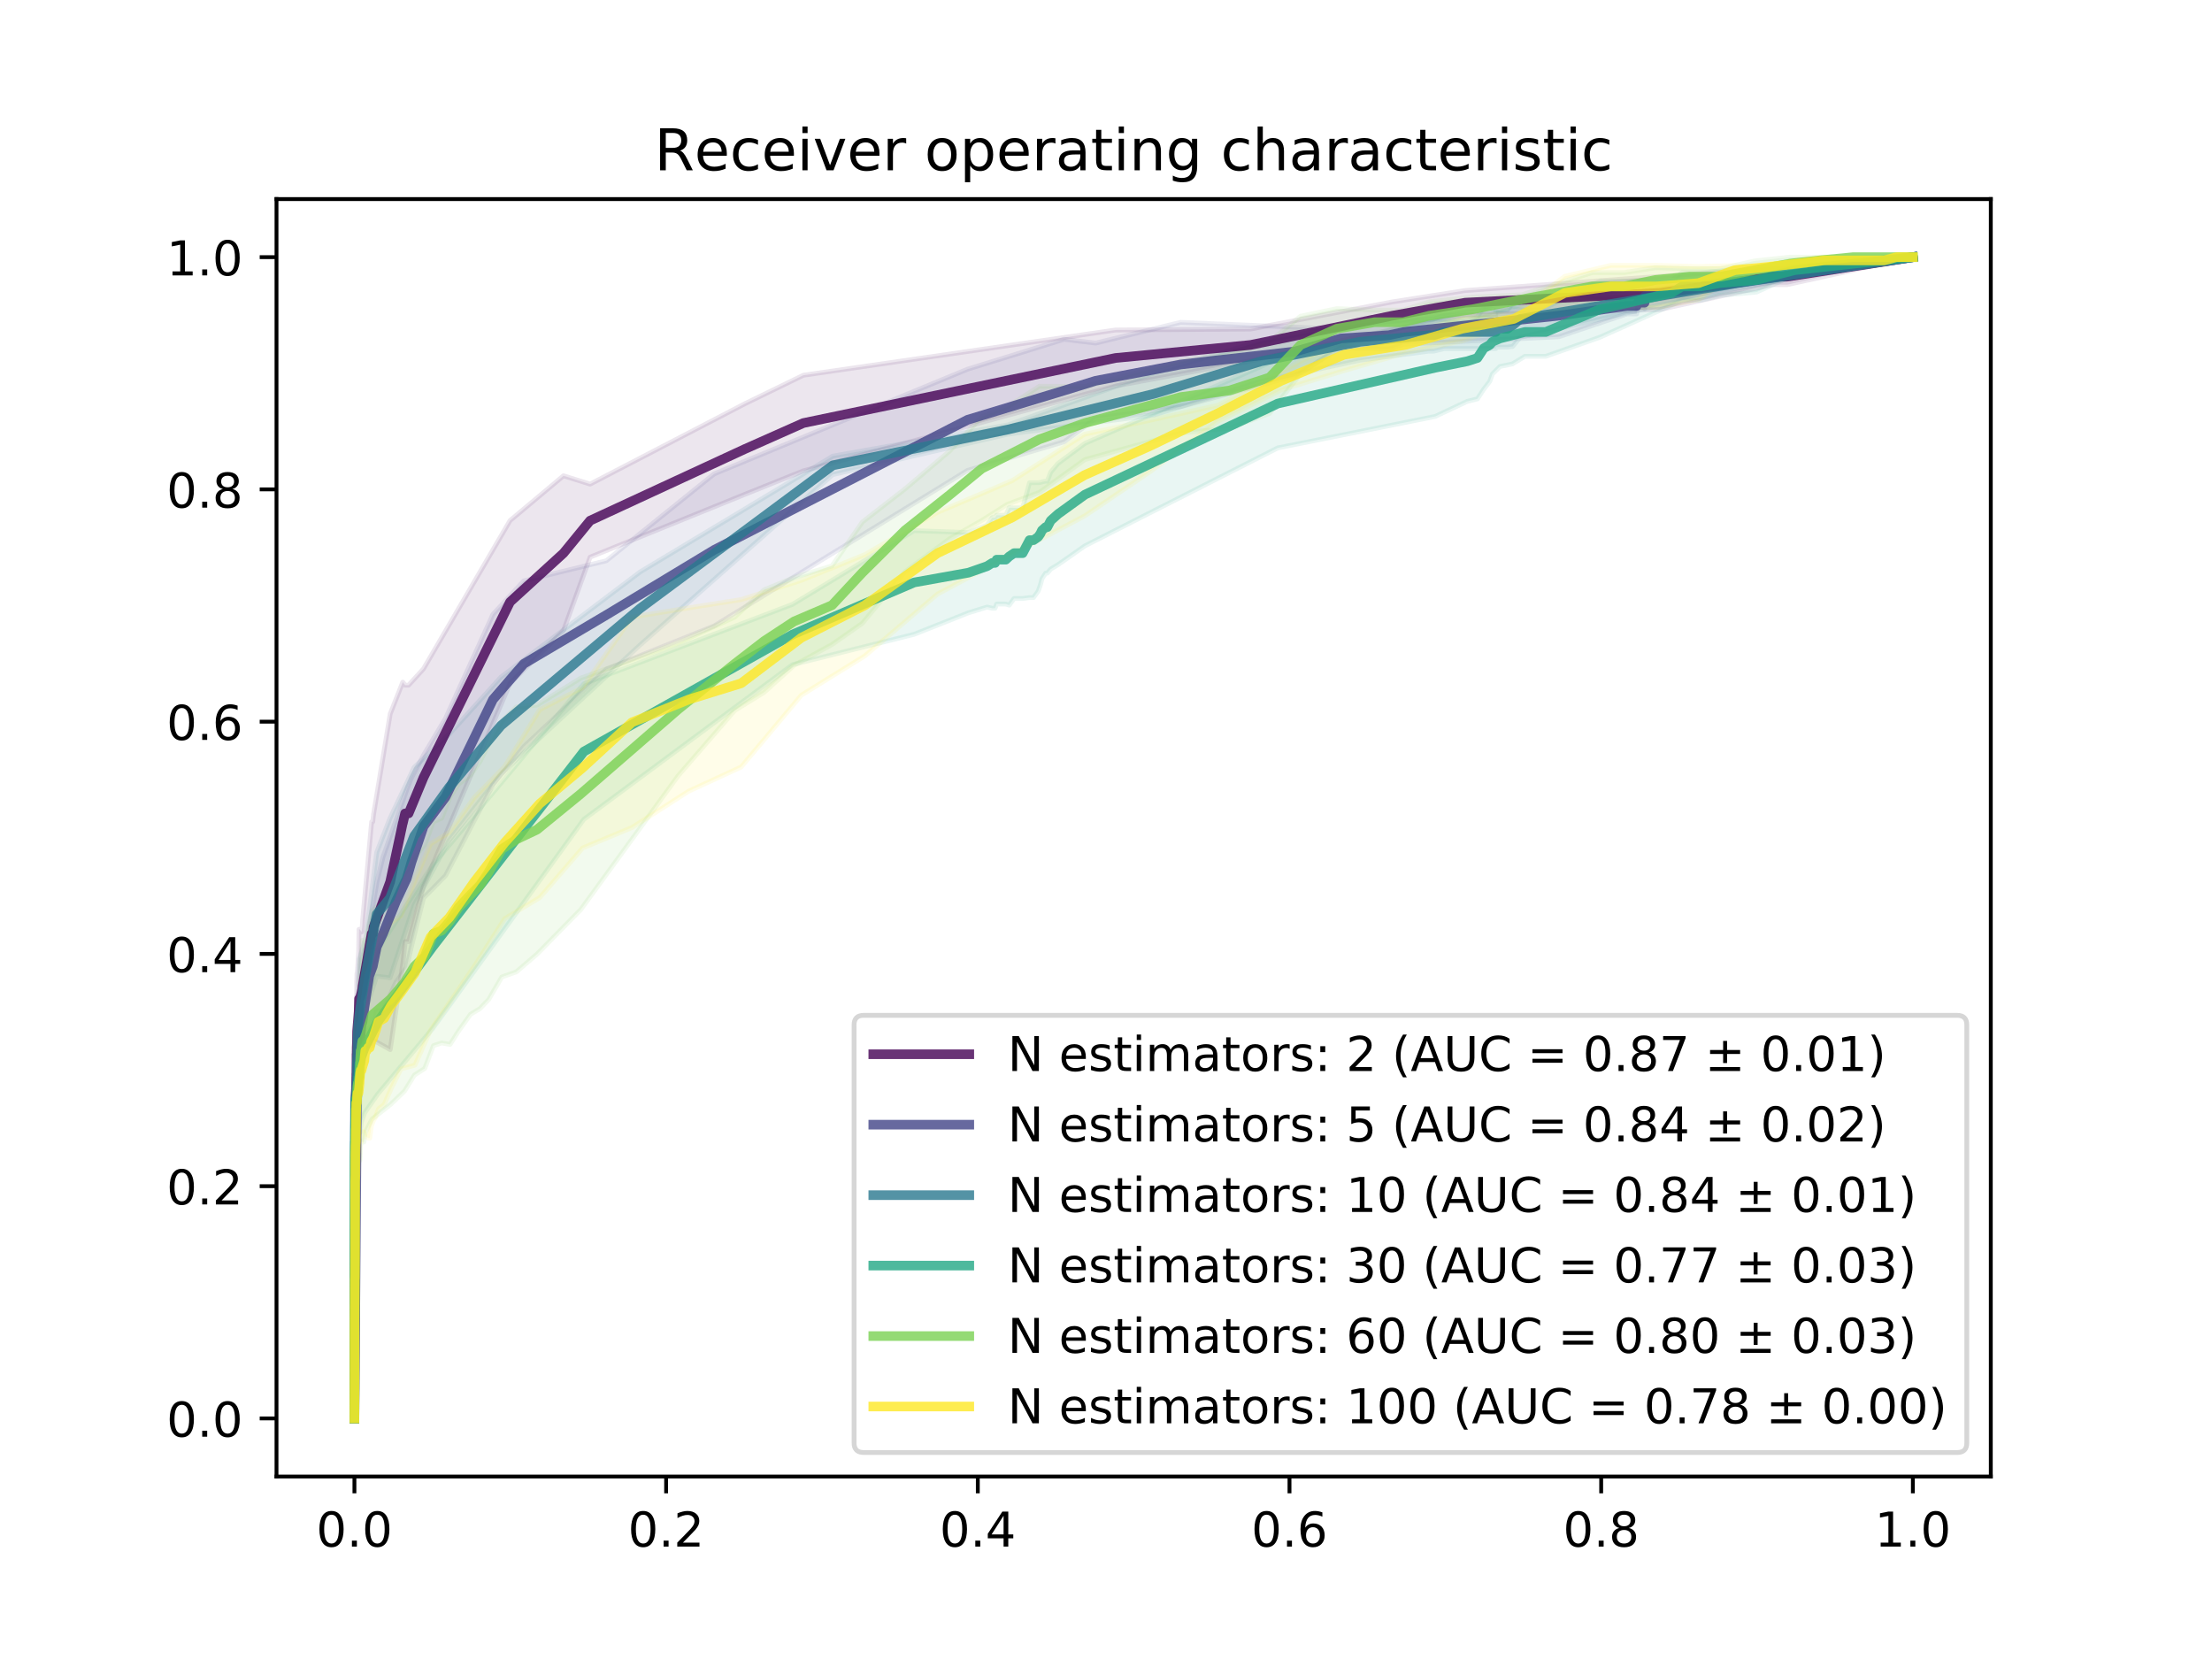 <?xml version="1.0" encoding="utf-8" standalone="no"?>
<!DOCTYPE svg PUBLIC "-//W3C//DTD SVG 1.1//EN"
  "http://www.w3.org/Graphics/SVG/1.1/DTD/svg11.dtd">
<!-- Created with matplotlib (https://matplotlib.org/) -->
<svg height="345.6pt" version="1.1" viewBox="0 0 460.8 345.6" width="460.8pt" xmlns="http://www.w3.org/2000/svg" xmlns:xlink="http://www.w3.org/1999/xlink">
 <defs>
  <style type="text/css">
*{stroke-linecap:butt;stroke-linejoin:round;}
  </style>
 </defs>
 <g id="figure_1">
  <g id="patch_1">
   <path d="M 0 345.6 
L 460.8 345.6 
L 460.8 0 
L 0 0 
z
" style="fill:#ffffff;"/>
  </g>
  <g id="axes_1">
   <g id="patch_2">
    <path d="M 57.6 307.584 
L 414.72 307.584 
L 414.72 41.472 
L 57.6 41.472 
z
" style="fill:#ffffff;"/>
   </g>
   <g id="PolyCollection_1">
    <defs>
     <path d="M 398.487 -292.032 
L 398.487 -292.032 
L 372.284 -286.306 
L 369.242 -286.306 
L 345.832 -281.123 
L 305.228 -280.009 
L 290.057 -276.959 
L 260.494 -270.416 
L 232.38 -265.196 
L 167.353 -247.513 
L 155.152 -242.612 
L 122.929 -229.536 
L 117.387 -214.244 
L 106.252 -203.247 
L 88.215 -160.95 
L 85.121 -149.441 
L 84.392 -149.441 
L 83.917 -144.755 
L 83.898 -144.755 
L 81.292 -126.948 
L 77.822 -128.884 
L 77.649 -127.764 
L 77.646 -127.764 
L 77.419 -127.764 
L 75.555 -126.418 
L 75.475 -126.386 
L 75.328 -126.315 
L 74.938 -123.058 
L 74.912 -123.058 
L 74.883 -123.058 
L 74.795 -123.058 
L 74.795 -123.058 
L 74.715 -122.249 
L 74.39 -119.453 
L 74.364 -114.602 
L 74.306 -113.777 
L 74.303 -113.793 
L 74.303 -113.793 
L 74.299 -113.793 
L 74.29 -113.773 
L 74.273 -113.773 
L 74.267 -113.773 
L 74.264 -113.601 
L 74.264 -113.601 
L 74.254 -111.798 
L 74.251 -111.798 
L 74.241 -111.271 
L 74.222 -111.271 
L 74.218 -111.168 
L 74.218 -111.168 
L 74.218 -111.168 
L 74.212 -111.168 
L 74.183 -110.768 
L 74.183 -110.768 
L 74.151 -110.449 
L 74.151 -110.366 
L 74.151 -110.366 
L 74.135 -110.366 
L 74.132 -110.366 
L 74.129 -110.21 
L 74.129 -110.21 
L 74.081 -109.611 
L 74.081 -109.611 
L 74.081 -109.611 
L 74.081 -109.611 
L 74.081 -109.611 
L 74.081 -109.611 
L 74.081 -109.611 
L 74.081 -109.611 
L 74.081 -109.611 
L 74.077 -109.611 
L 74.048 -107.78 
L 74.048 -107.78 
L 74.045 -107.78 
L 74.045 -107.78 
L 74.045 -107.78 
L 74.045 -107.78 
L 74.042 -104.834 
L 74.042 -104.834 
L 74.042 -104.834 
L 74.042 -104.834 
L 74.042 -104.834 
L 74.042 -104.834 
L 74.042 -104.834 
L 74.042 -104.834 
L 74.042 -104.834 
L 74.042 -104.834 
L 74.042 -104.834 
L 74.042 -104.834 
L 74.042 -104.834 
L 74.042 -104.834 
L 74.042 -104.834 
L 74.042 -104.834 
L 74.042 -104.834 
L 74.042 -104.834 
L 74.042 -104.834 
L 74.042 -104.834 
L 74.042 -104.834 
L 74.042 -104.834 
L 74.042 -104.834 
L 74.042 -104.834 
L 73.833 -50.112 
L 73.833 -50.112 
L 73.833 -50.112 
L 73.833 -50.112 
L 73.833 -50.112 
L 74.042 -121.433 
L 74.042 -121.433 
L 74.042 -121.433 
L 74.042 -121.433 
L 74.042 -121.433 
L 74.042 -121.433 
L 74.042 -121.433 
L 74.042 -121.433 
L 74.042 -121.433 
L 74.042 -121.433 
L 74.042 -121.433 
L 74.042 -121.433 
L 74.042 -121.433 
L 74.042 -121.433 
L 74.042 -121.433 
L 74.042 -121.433 
L 74.042 -121.433 
L 74.042 -121.433 
L 74.042 -121.433 
L 74.042 -121.433 
L 74.042 -121.433 
L 74.042 -121.433 
L 74.042 -121.433 
L 74.042 -121.433 
L 74.045 -121.197 
L 74.045 -121.197 
L 74.045 -121.197 
L 74.045 -121.197 
L 74.048 -121.197 
L 74.048 -121.197 
L 74.077 -123.432 
L 74.081 -123.432 
L 74.081 -123.432 
L 74.081 -123.432 
L 74.081 -123.432 
L 74.081 -123.432 
L 74.081 -123.432 
L 74.081 -123.432 
L 74.081 -123.432 
L 74.081 -123.432 
L 74.129 -125.543 
L 74.129 -125.543 
L 74.132 -126.742 
L 74.135 -126.742 
L 74.151 -126.742 
L 74.151 -126.742 
L 74.151 -128.015 
L 74.183 -129.052 
L 74.183 -129.052 
L 74.212 -131.362 
L 74.218 -131.362 
L 74.218 -131.362 
L 74.218 -131.362 
L 74.222 -132.614 
L 74.241 -132.614 
L 74.251 -134.798 
L 74.254 -134.798 
L 74.264 -135.705 
L 74.264 -135.705 
L 74.267 -138.244 
L 74.273 -138.244 
L 74.29 -138.244 
L 74.299 -139.579 
L 74.303 -139.579 
L 74.303 -139.579 
L 74.306 -140.951 
L 74.364 -142.836 
L 74.39 -142.051 
L 74.715 -147.386 
L 74.795 -151.999 
L 74.795 -151.999 
L 74.883 -151.999 
L 74.912 -151.999 
L 74.938 -151.999 
L 75.328 -151.452 
L 75.475 -152.736 
L 75.555 -154.06 
L 77.419 -174.399 
L 77.646 -174.399 
L 77.649 -174.399 
L 77.822 -175.989 
L 81.292 -196.9 
L 83.898 -203.488 
L 83.917 -203.488 
L 84.392 -202.868 
L 85.121 -202.868 
L 88.215 -206.267 
L 106.252 -237.156 
L 117.387 -246.488 
L 122.929 -244.749 
L 155.152 -261.489 
L 167.353 -267.431 
L 232.38 -276.854 
L 260.494 -277.055 
L 290.057 -282.709 
L 305.228 -285.08 
L 345.832 -288.033 
L 369.242 -289.626 
L 372.284 -289.626 
L 398.487 -292.032 
z
" id="mf78f6f288b" style="stroke:#440154;stroke-opacity:0.1;"/>
    </defs>
    <g clip-path="url(#p70ce1897fa)">
     <use style="fill:#440154;fill-opacity:0.1;stroke:#440154;stroke-opacity:0.1;" x="0" xlink:href="#mf78f6f288b" y="345.6"/>
    </g>
   </g>
   <g id="PolyCollection_2">
    <defs>
     <path d="M 398.487 -292.032 
L 398.487 -292.032 
L 342.676 -282.24 
L 342.609 -281.306 
L 342.589 -281.587 
L 342.589 -281.587 
L 342.589 -281.587 
L 342.385 -281.587 
L 342.385 -281.587 
L 342.385 -281.587 
L 342.334 -281.587 
L 342.298 -281.587 
L 341.705 -281.587 
L 341.692 -281.587 
L 341.676 -281.587 
L 341.168 -281.587 
L 340.944 -280.207 
L 340.483 -280.207 
L 339.515 -280.207 
L 338.927 -280.207 
L 324.698 -275.443 
L 292.463 -273.911 
L 289.298 -272.893 
L 279.352 -273.174 
L 269.785 -267.309 
L 245.942 -260.886 
L 228.253 -258.437 
L 221.681 -253.577 
L 201.557 -247.608 
L 148.775 -215.209 
L 126.317 -206.192 
L 109.126 -190.049 
L 102.688 -182.123 
L 92.801 -163.167 
L 88.245 -158.566 
L 85.712 -148.423 
L 84.735 -144.093 
L 82.499 -141.012 
L 79.777 -135.131 
L 78.496 -134.954 
L 77.661 -131.847 
L 76.912 -131.472 
L 76.186 -129.922 
L 75.874 -127.196 
L 75.527 -122.78 
L 75.321 -122.965 
L 75.172 -121.313 
L 74.994 -117.667 
L 74.922 -111.891 
L 74.851 -111.34 
L 74.818 -111.34 
L 74.786 -111.34 
L 74.76 -111.34 
L 74.738 -109.858 
L 74.705 -110.019 
L 74.673 -110.019 
L 74.619 -110.019 
L 74.609 -110.019 
L 74.573 -109.307 
L 74.538 -109.484 
L 74.535 -107.986 
L 74.502 -107.274 
L 74.495 -107.274 
L 74.486 -107.274 
L 74.482 -107.274 
L 74.473 -107.274 
L 74.473 -107.274 
L 74.473 -107.274 
L 74.473 -107.274 
L 74.473 -107.274 
L 74.473 -107.274 
L 74.47 -107.274 
L 74.47 -107.274 
L 74.46 -107.274 
L 74.46 -107.274 
L 74.46 -107.274 
L 74.46 -107.274 
L 74.456 -107.274 
L 74.456 -107.274 
L 74.456 -107.274 
L 74.456 -107.274 
L 74.456 -107.274 
L 74.456 -107.274 
L 74.456 -107.274 
L 74.456 -107.274 
L 74.456 -107.274 
L 74.456 -107.274 
L 74.456 -107.274 
L 74.456 -107.274 
L 74.456 -107.274 
L 74.456 -107.274 
L 74.456 -107.274 
L 74.456 -107.274 
L 74.456 -107.274 
L 74.456 -107.274 
L 74.453 -107.274 
L 74.45 -107.274 
L 74.424 -107.274 
L 74.41 -107.274 
L 74.368 -106.896 
L 74.358 -106.1 
L 73.833 -50.112 
L 73.833 -50.112 
L 73.833 -50.112 
L 73.833 -50.112 
L 73.833 -50.112 
L 74.358 -129.653 
L 74.368 -130.213 
L 74.41 -133.901 
L 74.424 -133.901 
L 74.45 -133.901 
L 74.453 -133.901 
L 74.456 -133.901 
L 74.456 -133.901 
L 74.456 -133.901 
L 74.456 -133.901 
L 74.456 -133.901 
L 74.456 -133.901 
L 74.456 -133.901 
L 74.456 -133.901 
L 74.456 -133.901 
L 74.456 -133.901 
L 74.456 -133.901 
L 74.456 -133.901 
L 74.456 -133.901 
L 74.456 -133.901 
L 74.456 -133.901 
L 74.456 -133.901 
L 74.456 -133.901 
L 74.456 -133.901 
L 74.46 -133.901 
L 74.46 -133.901 
L 74.46 -133.901 
L 74.46 -133.901 
L 74.47 -133.901 
L 74.47 -133.901 
L 74.473 -133.901 
L 74.473 -133.901 
L 74.473 -133.901 
L 74.473 -133.901 
L 74.473 -133.901 
L 74.473 -133.901 
L 74.482 -133.901 
L 74.486 -133.901 
L 74.495 -133.901 
L 74.502 -133.901 
L 74.535 -134.544 
L 74.538 -134.401 
L 74.573 -135.934 
L 74.609 -136.577 
L 74.619 -136.577 
L 74.673 -136.577 
L 74.705 -136.577 
L 74.738 -138.093 
L 74.76 -137.967 
L 74.786 -137.967 
L 74.818 -137.967 
L 74.851 -137.967 
L 74.922 -140.126 
L 74.994 -139.771 
L 75.172 -140.191 
L 75.321 -141.249 
L 75.527 -142.79 
L 75.874 -143.795 
L 76.186 -145.135 
L 76.912 -153.072 
L 77.661 -156.763 
L 78.496 -161.788 
L 79.777 -167.031 
L 82.499 -174.704 
L 84.735 -181.11 
L 85.712 -183.556 
L 88.245 -188.321 
L 92.801 -195.919 
L 102.688 -217.621 
L 109.126 -224.603 
L 126.317 -228.789 
L 148.775 -246.878 
L 201.557 -268.691 
L 221.681 -274.92 
L 228.253 -274.126 
L 245.942 -278.453 
L 269.785 -277.451 
L 279.352 -277.007 
L 289.298 -278.643 
L 292.463 -278.982 
L 324.698 -284.226 
L 338.927 -283.527 
L 339.515 -283.527 
L 340.483 -283.527 
L 340.944 -283.527 
L 341.168 -283.503 
L 341.676 -283.503 
L 341.692 -283.503 
L 341.705 -283.503 
L 342.298 -283.503 
L 342.334 -283.503 
L 342.385 -283.503 
L 342.385 -283.503 
L 342.385 -283.503 
L 342.589 -283.503 
L 342.589 -283.503 
L 342.589 -283.503 
L 342.609 -285.139 
L 342.676 -285.56 
L 398.487 -292.032 
z
" id="m0efbd8af80" style="stroke:#414487;stroke-opacity:0.1;"/>
    </defs>
    <g clip-path="url(#p70ce1897fa)">
     <use style="fill:#414487;fill-opacity:0.1;stroke:#414487;stroke-opacity:0.1;" x="0" xlink:href="#m0efbd8af80" y="345.6"/>
    </g>
   </g>
   <g id="PolyCollection_3">
    <defs>
     <path d="M 398.487 -292.032 
L 398.487 -292.032 
L 361.851 -285.652 
L 316.67 -275.323 
L 315.099 -273.41 
L 315.041 -273.41 
L 314.934 -273.41 
L 314.034 -273.29 
L 313.687 -273.29 
L 313.111 -273.29 
L 312.317 -273.29 
L 311.928 -273.29 
L 311.85 -273.29 
L 311.766 -273.29 
L 311.686 -273.29 
L 311.673 -273.29 
L 311.667 -273.29 
L 311.641 -273.29 
L 311.621 -273.29 
L 311.608 -273.29 
L 311.608 -273.29 
L 311.605 -273.29 
L 311.598 -272.991 
L 311.595 -272.991 
L 311.582 -272.991 
L 311.582 -272.991 
L 311.526 -272.991 
L 311.519 -272.991 
L 311.467 -272.991 
L 311.326 -272.991 
L 310.942 -272.991 
L 310.212 -272.991 
L 300.854 -272.991 
L 298.655 -272.449 
L 297.645 -272.449 
L 283.379 -270.58 
L 262.75 -266.17 
L 240.435 -259.179 
L 209.963 -255.158 
L 173.493 -246.746 
L 133.343 -211.24 
L 104.364 -184.354 
L 93.549 -170.523 
L 86.26 -157.1 
L 81.254 -141.909 
L 78.476 -142.254 
L 76.233 -135.465 
L 75.563 -129.742 
L 75.041 -124.611 
L 74.864 -122.364 
L 74.635 -121.965 
L 74.505 -120.932 
L 74.464 -117.404 
L 74.441 -114.35 
L 74.386 -114.446 
L 74.348 -114.537 
L 74.341 -114.515 
L 74.341 -114.102 
L 74.338 -113.588 
L 74.338 -112.965 
L 74.338 -112.965 
L 74.331 -112.965 
L 74.331 -112.965 
L 74.331 -112.965 
L 74.331 -112.965 
L 74.331 -112.965 
L 74.331 -112.965 
L 74.331 -112.965 
L 74.331 -112.965 
L 74.328 -112.965 
L 74.325 -112.965 
L 74.322 -112.965 
L 74.318 -112.233 
L 74.318 -112.233 
L 74.309 -111.392 
L 74.309 -111.392 
L 74.309 -111.392 
L 74.299 -111.392 
L 74.299 -111.392 
L 74.299 -111.392 
L 74.289 -111.392 
L 74.286 -111.392 
L 74.277 -111.392 
L 74.27 -111.392 
L 74.267 -111.392 
L 74.257 -111.392 
L 74.254 -111.392 
L 74.247 -111.392 
L 74.238 -111.392 
L 74.234 -111.392 
L 74.234 -111.392 
L 74.228 -111.625 
L 74.228 -111.625 
L 74.228 -111.625 
L 74.225 -111.625 
L 74.225 -111.625 
L 74.205 -110.71 
L 74.116 -109.689 
L 73.971 -110.237 
L 73.906 -101.05 
L 73.903 -98.971 
L 73.833 -50.112 
L 73.833 -50.112 
L 73.833 -50.112 
L 73.833 -50.112 
L 73.833 -50.112 
L 73.903 -112.387 
L 73.906 -113.019 
L 73.971 -122.806 
L 74.116 -126.065 
L 74.205 -126.399 
L 74.225 -126.839 
L 74.225 -126.839 
L 74.228 -126.839 
L 74.228 -126.839 
L 74.228 -126.839 
L 74.234 -128.428 
L 74.234 -128.428 
L 74.238 -128.428 
L 74.247 -128.428 
L 74.254 -128.428 
L 74.257 -128.428 
L 74.267 -128.428 
L 74.27 -128.428 
L 74.277 -128.428 
L 74.286 -128.428 
L 74.289 -128.428 
L 74.299 -128.428 
L 74.299 -128.428 
L 74.299 -128.428 
L 74.309 -128.428 
L 74.309 -128.428 
L 74.309 -128.428 
L 74.318 -128.942 
L 74.318 -128.942 
L 74.322 -129.564 
L 74.325 -129.564 
L 74.328 -129.564 
L 74.331 -129.564 
L 74.331 -129.564 
L 74.331 -129.564 
L 74.331 -129.564 
L 74.331 -129.564 
L 74.331 -129.564 
L 74.331 -129.564 
L 74.331 -129.564 
L 74.338 -129.564 
L 74.338 -129.564 
L 74.338 -130.297 
L 74.341 -131.138 
L 74.341 -132.081 
L 74.348 -133.414 
L 74.386 -136.215 
L 74.441 -137.667 
L 74.464 -137.323 
L 74.505 -139.216 
L 74.635 -142.249 
L 74.864 -145.916 
L 75.041 -146.38 
L 75.563 -148.026 
L 76.233 -150.435 
L 78.476 -168.04 
L 81.254 -175.162 
L 86.26 -185.722 
L 93.549 -192.628 
L 104.364 -204.548 
L 133.343 -226.453 
L 173.493 -250.579 
L 209.963 -257.075 
L 240.435 -267.962 
L 262.75 -274.525 
L 283.379 -278.247 
L 297.645 -279.088 
L 298.655 -279.088 
L 300.854 -279.901 
L 310.212 -279.901 
L 310.942 -279.901 
L 311.326 -279.901 
L 311.467 -279.901 
L 311.519 -279.901 
L 311.526 -279.901 
L 311.582 -279.901 
L 311.582 -279.901 
L 311.595 -279.901 
L 311.598 -279.901 
L 311.605 -280.957 
L 311.608 -280.957 
L 311.608 -280.957 
L 311.621 -280.957 
L 311.641 -280.957 
L 311.667 -280.957 
L 311.673 -280.957 
L 311.686 -280.957 
L 311.766 -280.957 
L 311.85 -280.957 
L 311.928 -280.957 
L 312.317 -280.957 
L 313.111 -280.957 
L 313.687 -280.957 
L 314.034 -280.957 
L 314.934 -282.193 
L 315.041 -282.193 
L 315.099 -282.193 
L 316.67 -282.99 
L 361.851 -287.569 
L 398.487 -292.032 
z
" id="m0bf3734018" style="stroke:#2a788e;stroke-opacity:0.1;"/>
    </defs>
    <g clip-path="url(#p70ce1897fa)">
     <use style="fill:#2a788e;fill-opacity:0.1;stroke:#2a788e;stroke-opacity:0.1;" x="0" xlink:href="#m0bf3734018" y="345.6"/>
    </g>
   </g>
   <g id="PolyCollection_4">
    <defs>
     <path d="M 398.487 -292.032 
L 398.487 -292.032 
L 373.864 -288.363 
L 365.9 -284.753 
L 358.261 -284.075 
L 354.29 -283.058 
L 350.409 -283.058 
L 348.21 -282.042 
L 333.32 -275.36 
L 322.008 -271.375 
L 320.512 -271.375 
L 319.031 -271.375 
L 317.674 -271.375 
L 315.057 -269.784 
L 312.467 -269.261 
L 310.903 -267.705 
L 310.332 -266.129 
L 309.102 -264.54 
L 307.777 -262.507 
L 305.656 -261.993 
L 298.979 -258.85 
L 266.189 -252.296 
L 226.017 -231.892 
L 220.389 -227.956 
L 218.879 -227.046 
L 218.173 -226.204 
L 217.823 -226.204 
L 217.057 -225.013 
L 216.736 -223.76 
L 216.273 -222.456 
L 215.293 -221.107 
L 214.471 -221.107 
L 213.043 -220.928 
L 211.253 -220.928 
L 210.243 -219.546 
L 209.518 -219.769 
L 209.198 -219.769 
L 209.031 -219.769 
L 208.757 -219.769 
L 208.116 -219.769 
L 207.616 -219.769 
L 207.292 -218.895 
L 206.71 -218.895 
L 205.628 -219.138 
L 201.752 -217.946 
L 190.435 -213.467 
L 165.108 -207.141 
L 121.621 -174.912 
L 90.127 -131.335 
L 78.723 -117.723 
L 75.971 -113.777 
L 75.249 -111.744 
L 75.024 -109.664 
L 74.989 -109.664 
L 74.969 -109.664 
L 74.96 -109.664 
L 74.931 -109.664 
L 74.898 -109.664 
L 74.882 -109.664 
L 74.86 -109.664 
L 74.847 -109.711 
L 74.793 -109.727 
L 74.764 -109.707 
L 74.741 -109.707 
L 74.7 -109.295 
L 74.68 -109.295 
L 74.638 -109.295 
L 74.622 -108.811 
L 74.606 -108.811 
L 74.59 -108.811 
L 74.584 -108.811 
L 74.581 -107.613 
L 74.564 -107.613 
L 74.535 -106.096 
L 74.487 -106.218 
L 74.351 -105.721 
L 74.198 -105.721 
L 74.153 -105.721 
L 74.124 -105.721 
L 74.108 -105.721 
L 74.092 -105.721 
L 74.083 -105.721 
L 74.057 -104.185 
L 74.05 -104.281 
L 74.031 -104.35 
L 74.006 -104.267 
L 73.996 -104.267 
L 73.983 -103.934 
L 73.98 -103.934 
L 73.974 -102.317 
L 73.961 -100.697 
L 73.961 -100.306 
L 73.951 -99.868 
L 73.922 -99.868 
L 73.903 -99.446 
L 73.9 -97.835 
L 73.884 -97.413 
L 73.881 -97.362 
L 73.871 -77.368 
L 73.858 -75.072 
L 73.842 -50.112 
L 73.833 -50.112 
L 73.833 -50.112 
L 73.833 -50.112 
L 73.833 -50.112 
L 73.833 -50.112 
L 73.842 -96.007 
L 73.858 -107.825 
L 73.871 -110.95 
L 73.881 -109.93 
L 73.884 -111.234 
L 73.9 -113.523 
L 73.903 -113.267 
L 73.922 -115.556 
L 73.951 -115.556 
L 73.961 -119.183 
L 73.961 -120.149 
L 73.974 -119.884 
L 73.98 -119.622 
L 73.983 -119.622 
L 73.996 -120.644 
L 74.006 -120.644 
L 74.031 -121.916 
L 74.05 -126.051 
L 74.057 -127.502 
L 74.083 -127.321 
L 74.092 -127.321 
L 74.108 -127.321 
L 74.124 -127.321 
L 74.153 -127.321 
L 74.198 -127.321 
L 74.351 -127.321 
L 74.487 -129.535 
L 74.535 -131.013 
L 74.564 -130.851 
L 74.581 -130.851 
L 74.584 -132.364 
L 74.59 -132.364 
L 74.606 -132.364 
L 74.622 -132.364 
L 74.638 -133.235 
L 74.68 -133.235 
L 74.7 -133.235 
L 74.741 -134.178 
L 74.764 -134.178 
L 74.793 -135.513 
L 74.847 -136.885 
L 74.86 -138.287 
L 74.882 -138.287 
L 74.898 -138.287 
L 74.931 -138.287 
L 74.96 -138.287 
L 74.969 -138.287 
L 74.989 -138.287 
L 75.024 -138.287 
L 75.249 -138.918 
L 75.971 -140.951 
L 78.723 -147.846 
L 90.127 -165.407 
L 121.621 -203.147 
L 165.108 -219.709 
L 190.435 -235.067 
L 201.752 -234.655 
L 205.628 -236.173 
L 206.71 -237.772 
L 207.292 -237.772 
L 207.616 -238.253 
L 208.116 -238.253 
L 208.757 -238.253 
L 209.031 -238.253 
L 209.198 -238.253 
L 209.518 -238.253 
L 210.243 -239.831 
L 211.253 -239.805 
L 213.043 -239.805 
L 214.471 -245.046 
L 215.293 -245.046 
L 216.273 -245.053 
L 216.736 -245.104 
L 217.057 -245.206 
L 217.823 -245.371 
L 218.173 -245.371 
L 218.879 -247.239 
L 220.389 -249.04 
L 226.017 -253.235 
L 266.189 -270.78 
L 298.979 -279.134 
L 305.656 -278.702 
L 307.777 -279.543 
L 309.102 -281.576 
L 310.332 -281.342 
L 310.903 -281.122 
L 312.467 -280.92 
L 315.057 -281.753 
L 317.674 -281.517 
L 319.031 -281.517 
L 320.512 -281.517 
L 322.008 -281.517 
L 333.32 -287.019 
L 348.21 -287.113 
L 350.409 -288.808 
L 354.29 -288.808 
L 358.261 -289.146 
L 365.9 -289.824 
L 373.864 -290.28 
L 398.487 -292.032 
z
" id="med7f95a6e8" style="stroke:#22a884;stroke-opacity:0.1;"/>
    </defs>
    <g clip-path="url(#p70ce1897fa)">
     <use style="fill:#22a884;fill-opacity:0.1;stroke:#22a884;stroke-opacity:0.1;" x="0" xlink:href="#med7f95a6e8" y="345.6"/>
    </g>
   </g>
   <g id="PolyCollection_5">
    <defs>
     <path d="M 398.487 -292.032 
L 398.487 -292.032 
L 392.837 -292.032 
L 386.029 -292.032 
L 379.02 -290.396 
L 372.889 -288.76 
L 365.49 -287.405 
L 358.439 -286.306 
L 351.987 -286.306 
L 344.885 -284.753 
L 338.266 -283.058 
L 331.689 -283.058 
L 324.288 -282.661 
L 316.993 -282.264 
L 306.871 -278.654 
L 297.766 -276.959 
L 292.306 -275.944 
L 286.311 -275.944 
L 278.475 -272.946 
L 270.92 -267.751 
L 264.471 -259.474 
L 256.117 -256.404 
L 246.033 -255.408 
L 226.011 -249.865 
L 216.528 -243.032 
L 209.872 -240.553 
L 204.531 -237.185 
L 197.902 -233.422 
L 188.52 -226.485 
L 179.64 -215.759 
L 173.324 -211.336 
L 165.402 -206.994 
L 159.208 -201.398 
L 153.057 -197.6 
L 141.288 -184.018 
L 120.979 -156.109 
L 111.853 -146.82 
L 107.559 -143.14 
L 104.532 -142.073 
L 101.811 -137.398 
L 100.013 -135.513 
L 98.014 -134.296 
L 95.499 -130.77 
L 93.753 -128.024 
L 92.019 -128.343 
L 90.285 -127.764 
L 88.476 -123.021 
L 86.338 -121.647 
L 84.274 -118.319 
L 81.421 -115.57 
L 77.499 -112.477 
L 76.239 -109.995 
L 75.975 -109 
L 75.817 -107.701 
L 75.636 -107.701 
L 75.485 -107.701 
L 75.375 -107.962 
L 75.22 -107.234 
L 75.123 -107.234 
L 75.026 -103.899 
L 74.939 -105.258 
L 74.855 -105.258 
L 74.751 -104.211 
L 74.692 -103.118 
L 74.549 -103.118 
L 74.446 -103.398 
L 74.378 -102.543 
L 74.336 -102.824 
L 74.313 -102.824 
L 74.251 -100.969 
L 74.219 -100.969 
L 74.181 -100.969 
L 74.136 -100.969 
L 74.119 -100.969 
L 74.09 -100.448 
L 74.074 -99.751 
L 74.058 -99.751 
L 74.029 -99.751 
L 73.997 -97.986 
L 73.975 -96.918 
L 73.958 -96.918 
L 73.952 -96.918 
L 73.945 -97.395 
L 73.933 -93.009 
L 73.926 -93.149 
L 73.916 -58.528 
L 73.897 -54.95 
L 73.894 -53.708 
L 73.884 -53.708 
L 73.878 -50.112 
L 73.871 -50.112 
L 73.862 -50.112 
L 73.852 -50.112 
L 73.846 -50.112 
L 73.846 -50.112 
L 73.836 -50.112 
L 73.833 -50.112 
L 73.833 -50.112 
L 73.833 -50.112 
L 73.833 -50.112 
L 73.833 -50.112 
L 73.833 -50.112 
L 73.833 -50.112 
L 73.833 -50.112 
L 73.833 -50.112 
L 73.833 -50.112 
L 73.833 -50.112 
L 73.833 -50.112 
L 73.833 -50.112 
L 73.833 -50.112 
L 73.833 -53.384 
L 73.836 -58.292 
L 73.846 -64.836 
L 73.846 -73.016 
L 73.852 -96.37 
L 73.862 -98.004 
L 73.871 -98.004 
L 73.878 -98.562 
L 73.884 -102.083 
L 73.894 -102.083 
L 73.897 -103.552 
L 73.916 -106.75 
L 73.926 -111.433 
L 73.933 -112.928 
L 73.945 -112.608 
L 73.952 -115.795 
L 73.958 -115.795 
L 73.975 -115.795 
L 73.997 -117.438 
L 74.029 -121.094 
L 74.058 -121.094 
L 74.074 -121.094 
L 74.09 -124.463 
L 74.119 -128.007 
L 74.136 -128.007 
L 74.181 -128.007 
L 74.219 -128.007 
L 74.251 -128.007 
L 74.313 -131.574 
L 74.336 -131.574 
L 74.378 -133.21 
L 74.446 -135.066 
L 74.549 -136.701 
L 74.692 -136.701 
L 74.751 -136.963 
L 74.855 -137.272 
L 74.939 -137.272 
L 75.026 -145.407 
L 75.123 -146.138 
L 75.22 -146.138 
L 75.375 -148.121 
L 75.485 -149.737 
L 75.636 -149.737 
L 75.817 -149.737 
L 75.975 -149.794 
L 76.239 -150.154 
L 77.499 -155.804 
L 81.421 -159.487 
L 84.274 -163.514 
L 86.338 -166.963 
L 88.476 -169.655 
L 90.285 -174.399 
L 92.019 -175.175 
L 93.753 -179.56 
L 95.499 -182.235 
L 98.014 -184.13 
L 100.013 -186.979 
L 101.811 -190.515 
L 104.532 -195.328 
L 107.559 -198.326 
L 111.853 -198.712 
L 120.979 -204.332 
L 141.288 -211.66 
L 153.057 -217.052 
L 159.208 -222.741 
L 165.402 -225.277 
L 173.324 -227.712 
L 179.64 -236.842 
L 188.52 -243.735 
L 197.902 -251.706 
L 204.531 -258.785 
L 209.872 -260.838 
L 216.528 -265.136 
L 226.011 -265.079 
L 246.033 -270.378 
L 256.117 -272.093 
L 264.471 -274.444 
L 270.92 -279.72 
L 278.475 -281.301 
L 286.311 -281.015 
L 292.306 -281.015 
L 297.766 -282.709 
L 306.871 -283.725 
L 316.993 -284.181 
L 324.288 -286.495 
L 331.689 -288.808 
L 338.266 -288.808 
L 344.885 -289.824 
L 351.987 -289.626 
L 358.439 -289.626 
L 365.49 -291.238 
L 372.889 -292.032 
L 379.02 -292.032 
L 386.029 -292.032 
L 392.837 -292.032 
L 398.487 -292.032 
z
" id="m8e5724f911" style="stroke:#7ad151;stroke-opacity:0.1;"/>
    </defs>
    <g clip-path="url(#p70ce1897fa)">
     <use style="fill:#7ad151;fill-opacity:0.1;stroke:#7ad151;stroke-opacity:0.1;" x="0" xlink:href="#m8e5724f911" y="345.6"/>
    </g>
   </g>
   <g id="PolyCollection_6">
    <defs>
     <path d="M 398.487 -292.032 
L 398.487 -292.032 
L 398.455 -292.032 
L 397.854 -292.032 
L 396.767 -292.032 
L 395.064 -292.032 
L 392.518 -290.396 
L 388.933 -290.396 
L 384.623 -290.396 
L 379.945 -290.396 
L 374.453 -289.718 
L 368.247 -289.999 
L 361.4 -288.363 
L 353.806 -283.155 
L 345.021 -281.542 
L 335.579 -281.542 
L 325.977 -281.123 
L 315.343 -278.198 
L 304.598 -274.588 
L 292.702 -272.076 
L 279.966 -268.383 
L 266.91 -264.365 
L 253.712 -257.845 
L 239.643 -247.393 
L 225.936 -238.112 
L 210.886 -230.154 
L 195.305 -221.848 
L 180.183 -208.982 
L 166.93 -200.778 
L 154.401 -185.825 
L 143.454 -180.777 
L 131.655 -173.212 
L 121.363 -168.932 
L 112.442 -158.617 
L 105.127 -154.221 
L 98.835 -144.357 
L 93.623 -136.721 
L 89.693 -131.023 
L 86.442 -123.711 
L 83.534 -122.934 
L 81.52 -118.896 
L 80.023 -115.508 
L 78.845 -114.577 
L 78.202 -112.849 
L 77.743 -112.067 
L 77.345 -110.97 
L 77.029 -108.511 
L 76.704 -108.511 
L 76.362 -108.783 
L 76.09 -108.783 
L 75.895 -109.592 
L 75.686 -109.858 
L 75.472 -108.827 
L 75.314 -107.743 
L 75.148 -107.743 
L 75.018 -108.022 
L 74.892 -104.576 
L 74.762 -103.677 
L 74.672 -103.956 
L 74.581 -103.956 
L 74.48 -103.956 
L 74.409 -102.728 
L 74.334 -103.275 
L 74.266 -103.275 
L 74.218 -103.275 
L 74.192 -101.242 
L 74.137 -103.535 
L 74.095 -103.715 
L 74.047 -103.342 
L 74.031 -99.276 
L 73.995 -97.045 
L 73.992 -97.045 
L 73.972 -65.966 
L 73.946 -64.189 
L 73.924 -64.189 
L 73.904 -58.86 
L 73.892 -58.86 
L 73.888 -57.535 
L 73.878 -57.002 
L 73.865 -53.586 
L 73.859 -50.858 
L 73.849 -51.303 
L 73.849 -51.303 
L 73.843 -51.303 
L 73.839 -50.287 
L 73.836 -50.287 
L 73.836 -50.112 
L 73.836 -50.112 
L 73.833 -50.112 
L 73.833 -50.112 
L 73.833 -50.112 
L 73.833 -50.112 
L 73.833 -50.112 
L 73.833 -50.112 
L 73.833 -50.112 
L 73.833 -50.112 
L 73.833 -50.112 
L 73.833 -50.112 
L 73.833 -50.112 
L 73.833 -50.112 
L 73.833 -50.112 
L 73.833 -50.112 
L 73.833 -50.112 
L 73.833 -50.112 
L 73.833 -50.112 
L 73.833 -50.112 
L 73.833 -50.112 
L 73.833 -50.112 
L 73.833 -50.112 
L 73.833 -50.112 
L 73.833 -50.112 
L 73.833 -50.112 
L 73.833 -50.112 
L 73.833 -50.112 
L 73.833 -50.112 
L 73.833 -50.112 
L 73.833 -50.112 
L 73.833 -50.112 
L 73.833 -50.112 
L 73.836 -53.384 
L 73.836 -55.02 
L 73.836 -55.358 
L 73.839 -55.358 
L 73.843 -57.053 
L 73.849 -57.053 
L 73.849 -57.053 
L 73.859 -64.274 
L 73.865 -64.257 
L 73.878 -85.236 
L 73.888 -87.413 
L 73.892 -88.799 
L 73.904 -88.799 
L 73.924 -94.312 
L 73.946 -94.312 
L 73.972 -103.378 
L 73.992 -102.116 
L 73.995 -102.116 
L 74.031 -102.595 
L 74.047 -106.661 
L 74.095 -110.354 
L 74.137 -111.889 
L 74.192 -126.379 
L 74.218 -128.412 
L 74.266 -128.412 
L 74.334 -128.412 
L 74.409 -131.67 
L 74.48 -131.797 
L 74.581 -131.797 
L 74.672 -131.797 
L 74.762 -133.432 
L 74.892 -135.243 
L 75.018 -135.863 
L 75.148 -137.498 
L 75.314 -137.498 
L 75.472 -137.768 
L 75.686 -138.093 
L 75.895 -139.715 
L 76.09 -144.589 
L 76.362 -144.589 
L 76.704 -146.216 
L 77.029 -146.216 
L 77.345 -146.468 
L 77.743 -146.726 
L 78.202 -148.655 
L 78.845 -150.993 
L 80.023 -151.417 
L 81.52 -153.45 
L 83.534 -154.834 
L 86.442 -162.188 
L 89.693 -169.785 
L 93.623 -172.218 
L 98.835 -179.49 
L 105.127 -185.89 
L 112.442 -197.757 
L 121.363 -202.351 
L 131.655 -217.045 
L 143.454 -218.967 
L 154.401 -220.696 
L 166.93 -224.717 
L 180.183 -230.065 
L 195.305 -238.884 
L 210.886 -245.487 
L 225.936 -255.148 
L 239.643 -258.064 
L 253.712 -261.165 
L 266.91 -268.198 
L 279.966 -275.022 
L 292.702 -275.395 
L 304.598 -279.659 
L 315.343 -280.115 
L 325.977 -288.033 
L 335.579 -290.325 
L 345.021 -290.325 
L 353.806 -290.066 
L 361.4 -290.28 
L 368.247 -289.999 
L 374.453 -291.635 
L 379.945 -292.032 
L 384.623 -292.032 
L 388.933 -292.032 
L 392.518 -292.032 
L 395.064 -292.032 
L 396.767 -292.032 
L 397.854 -292.032 
L 398.455 -292.032 
L 398.487 -292.032 
z
" id="mf081160469" style="stroke:#fde725;stroke-opacity:0.1;"/>
    </defs>
    <g clip-path="url(#p70ce1897fa)">
     <use style="fill:#fde725;fill-opacity:0.1;stroke:#fde725;stroke-opacity:0.1;" x="0" xlink:href="#mf081160469" y="345.6"/>
    </g>
   </g>
   <g id="matplotlib.axis_1">
    <g id="xtick_1">
     <g id="line2d_1">
      <defs>
       <path d="M 0 0 
L 0 3.5 
" id="m9c6eb34f0b" style="stroke:#000000;stroke-width:0.8;"/>
      </defs>
      <g>
       <use style="stroke:#000000;stroke-width:0.8;" x="73.833" xlink:href="#m9c6eb34f0b" y="307.584"/>
      </g>
     </g>
     <g id="text_1">
      <!-- 0.0 -->
      <defs>
       <path d="M 31.781 66.406 
Q 24.172 66.406 20.328 58.906 
Q 16.5 51.422 16.5 36.375 
Q 16.5 21.391 20.328 13.891 
Q 24.172 6.391 31.781 6.391 
Q 39.453 6.391 43.281 13.891 
Q 47.125 21.391 47.125 36.375 
Q 47.125 51.422 43.281 58.906 
Q 39.453 66.406 31.781 66.406 
z
M 31.781 74.219 
Q 44.047 74.219 50.516 64.516 
Q 56.984 54.828 56.984 36.375 
Q 56.984 17.969 50.516 8.266 
Q 44.047 -1.422 31.781 -1.422 
Q 19.531 -1.422 13.062 8.266 
Q 6.594 17.969 6.594 36.375 
Q 6.594 54.828 13.062 64.516 
Q 19.531 74.219 31.781 74.219 
z
" id="DejaVuSans-48"/>
       <path d="M 10.688 12.406 
L 21 12.406 
L 21 0 
L 10.688 0 
z
" id="DejaVuSans-46"/>
      </defs>
      <g transform="translate(65.881 322.182)scale(0.1 -0.1)">
       <use xlink:href="#DejaVuSans-48"/>
       <use x="63.623" xlink:href="#DejaVuSans-46"/>
       <use x="95.41" xlink:href="#DejaVuSans-48"/>
      </g>
     </g>
    </g>
    <g id="xtick_2">
     <g id="line2d_2">
      <g>
       <use style="stroke:#000000;stroke-width:0.8;" x="138.764" xlink:href="#m9c6eb34f0b" y="307.584"/>
      </g>
     </g>
     <g id="text_2">
      <!-- 0.2 -->
      <defs>
       <path d="M 19.188 8.297 
L 53.609 8.297 
L 53.609 0 
L 7.328 0 
L 7.328 8.297 
Q 12.938 14.109 22.625 23.891 
Q 32.328 33.688 34.812 36.531 
Q 39.547 41.844 41.422 45.531 
Q 43.312 49.219 43.312 52.781 
Q 43.312 58.594 39.234 62.25 
Q 35.156 65.922 28.609 65.922 
Q 23.969 65.922 18.812 64.312 
Q 13.672 62.703 7.812 59.422 
L 7.812 69.391 
Q 13.766 71.781 18.938 73 
Q 24.125 74.219 28.422 74.219 
Q 39.75 74.219 46.484 68.547 
Q 53.219 62.891 53.219 53.422 
Q 53.219 48.922 51.531 44.891 
Q 49.859 40.875 45.406 35.406 
Q 44.188 33.984 37.641 27.219 
Q 31.109 20.453 19.188 8.297 
z
" id="DejaVuSans-50"/>
      </defs>
      <g transform="translate(130.812 322.182)scale(0.1 -0.1)">
       <use xlink:href="#DejaVuSans-48"/>
       <use x="63.623" xlink:href="#DejaVuSans-46"/>
       <use x="95.41" xlink:href="#DejaVuSans-50"/>
      </g>
     </g>
    </g>
    <g id="xtick_3">
     <g id="line2d_3">
      <g>
       <use style="stroke:#000000;stroke-width:0.8;" x="203.695" xlink:href="#m9c6eb34f0b" y="307.584"/>
      </g>
     </g>
     <g id="text_3">
      <!-- 0.4 -->
      <defs>
       <path d="M 37.797 64.312 
L 12.891 25.391 
L 37.797 25.391 
z
M 35.203 72.906 
L 47.609 72.906 
L 47.609 25.391 
L 58.016 25.391 
L 58.016 17.188 
L 47.609 17.188 
L 47.609 0 
L 37.797 0 
L 37.797 17.188 
L 4.891 17.188 
L 4.891 26.703 
z
" id="DejaVuSans-52"/>
      </defs>
      <g transform="translate(195.743 322.182)scale(0.1 -0.1)">
       <use xlink:href="#DejaVuSans-48"/>
       <use x="63.623" xlink:href="#DejaVuSans-46"/>
       <use x="95.41" xlink:href="#DejaVuSans-52"/>
      </g>
     </g>
    </g>
    <g id="xtick_4">
     <g id="line2d_4">
      <g>
       <use style="stroke:#000000;stroke-width:0.8;" x="268.625" xlink:href="#m9c6eb34f0b" y="307.584"/>
      </g>
     </g>
     <g id="text_4">
      <!-- 0.6 -->
      <defs>
       <path d="M 33.016 40.375 
Q 26.375 40.375 22.484 35.828 
Q 18.609 31.297 18.609 23.391 
Q 18.609 15.531 22.484 10.953 
Q 26.375 6.391 33.016 6.391 
Q 39.656 6.391 43.531 10.953 
Q 47.406 15.531 47.406 23.391 
Q 47.406 31.297 43.531 35.828 
Q 39.656 40.375 33.016 40.375 
z
M 52.594 71.297 
L 52.594 62.312 
Q 48.875 64.062 45.094 64.984 
Q 41.312 65.922 37.594 65.922 
Q 27.828 65.922 22.672 59.328 
Q 17.531 52.734 16.797 39.406 
Q 19.672 43.656 24.016 45.922 
Q 28.375 48.188 33.594 48.188 
Q 44.578 48.188 50.953 41.516 
Q 57.328 34.859 57.328 23.391 
Q 57.328 12.156 50.688 5.359 
Q 44.047 -1.422 33.016 -1.422 
Q 20.359 -1.422 13.672 8.266 
Q 6.984 17.969 6.984 36.375 
Q 6.984 53.656 15.188 63.938 
Q 23.391 74.219 37.203 74.219 
Q 40.922 74.219 44.703 73.484 
Q 48.484 72.75 52.594 71.297 
z
" id="DejaVuSans-54"/>
      </defs>
      <g transform="translate(260.674 322.182)scale(0.1 -0.1)">
       <use xlink:href="#DejaVuSans-48"/>
       <use x="63.623" xlink:href="#DejaVuSans-46"/>
       <use x="95.41" xlink:href="#DejaVuSans-54"/>
      </g>
     </g>
    </g>
    <g id="xtick_5">
     <g id="line2d_5">
      <g>
       <use style="stroke:#000000;stroke-width:0.8;" x="333.556" xlink:href="#m9c6eb34f0b" y="307.584"/>
      </g>
     </g>
     <g id="text_5">
      <!-- 0.8 -->
      <defs>
       <path d="M 31.781 34.625 
Q 24.75 34.625 20.719 30.859 
Q 16.703 27.094 16.703 20.516 
Q 16.703 13.922 20.719 10.156 
Q 24.75 6.391 31.781 6.391 
Q 38.812 6.391 42.859 10.172 
Q 46.922 13.969 46.922 20.516 
Q 46.922 27.094 42.891 30.859 
Q 38.875 34.625 31.781 34.625 
z
M 21.922 38.812 
Q 15.578 40.375 12.031 44.719 
Q 8.5 49.078 8.5 55.328 
Q 8.5 64.062 14.719 69.141 
Q 20.953 74.219 31.781 74.219 
Q 42.672 74.219 48.875 69.141 
Q 55.078 64.062 55.078 55.328 
Q 55.078 49.078 51.531 44.719 
Q 48 40.375 41.703 38.812 
Q 48.828 37.156 52.797 32.312 
Q 56.781 27.484 56.781 20.516 
Q 56.781 9.906 50.312 4.234 
Q 43.844 -1.422 31.781 -1.422 
Q 19.734 -1.422 13.25 4.234 
Q 6.781 9.906 6.781 20.516 
Q 6.781 27.484 10.781 32.312 
Q 14.797 37.156 21.922 38.812 
z
M 18.312 54.391 
Q 18.312 48.734 21.844 45.562 
Q 25.391 42.391 31.781 42.391 
Q 38.141 42.391 41.719 45.562 
Q 45.312 48.734 45.312 54.391 
Q 45.312 60.062 41.719 63.234 
Q 38.141 66.406 31.781 66.406 
Q 25.391 66.406 21.844 63.234 
Q 18.312 60.062 18.312 54.391 
z
" id="DejaVuSans-56"/>
      </defs>
      <g transform="translate(325.605 322.182)scale(0.1 -0.1)">
       <use xlink:href="#DejaVuSans-48"/>
       <use x="63.623" xlink:href="#DejaVuSans-46"/>
       <use x="95.41" xlink:href="#DejaVuSans-56"/>
      </g>
     </g>
    </g>
    <g id="xtick_6">
     <g id="line2d_6">
      <g>
       <use style="stroke:#000000;stroke-width:0.8;" x="398.487" xlink:href="#m9c6eb34f0b" y="307.584"/>
      </g>
     </g>
     <g id="text_6">
      <!-- 1.0 -->
      <defs>
       <path d="M 12.406 8.297 
L 28.516 8.297 
L 28.516 63.922 
L 10.984 60.406 
L 10.984 69.391 
L 28.422 72.906 
L 38.281 72.906 
L 38.281 8.297 
L 54.391 8.297 
L 54.391 0 
L 12.406 0 
z
" id="DejaVuSans-49"/>
      </defs>
      <g transform="translate(390.536 322.182)scale(0.1 -0.1)">
       <use xlink:href="#DejaVuSans-49"/>
       <use x="63.623" xlink:href="#DejaVuSans-46"/>
       <use x="95.41" xlink:href="#DejaVuSans-48"/>
      </g>
     </g>
    </g>
   </g>
   <g id="matplotlib.axis_2">
    <g id="ytick_1">
     <g id="line2d_7">
      <defs>
       <path d="M 0 0 
L -3.5 0 
" id="mec396e9fe6" style="stroke:#000000;stroke-width:0.8;"/>
      </defs>
      <g>
       <use style="stroke:#000000;stroke-width:0.8;" x="57.6" xlink:href="#mec396e9fe6" y="295.488"/>
      </g>
     </g>
     <g id="text_7">
      <!-- 0.0 -->
      <g transform="translate(34.697 299.287)scale(0.1 -0.1)">
       <use xlink:href="#DejaVuSans-48"/>
       <use x="63.623" xlink:href="#DejaVuSans-46"/>
       <use x="95.41" xlink:href="#DejaVuSans-48"/>
      </g>
     </g>
    </g>
    <g id="ytick_2">
     <g id="line2d_8">
      <g>
       <use style="stroke:#000000;stroke-width:0.8;" x="57.6" xlink:href="#mec396e9fe6" y="247.104"/>
      </g>
     </g>
     <g id="text_8">
      <!-- 0.2 -->
      <g transform="translate(34.697 250.903)scale(0.1 -0.1)">
       <use xlink:href="#DejaVuSans-48"/>
       <use x="63.623" xlink:href="#DejaVuSans-46"/>
       <use x="95.41" xlink:href="#DejaVuSans-50"/>
      </g>
     </g>
    </g>
    <g id="ytick_3">
     <g id="line2d_9">
      <g>
       <use style="stroke:#000000;stroke-width:0.8;" x="57.6" xlink:href="#mec396e9fe6" y="198.72"/>
      </g>
     </g>
     <g id="text_9">
      <!-- 0.4 -->
      <g transform="translate(34.697 202.519)scale(0.1 -0.1)">
       <use xlink:href="#DejaVuSans-48"/>
       <use x="63.623" xlink:href="#DejaVuSans-46"/>
       <use x="95.41" xlink:href="#DejaVuSans-52"/>
      </g>
     </g>
    </g>
    <g id="ytick_4">
     <g id="line2d_10">
      <g>
       <use style="stroke:#000000;stroke-width:0.8;" x="57.6" xlink:href="#mec396e9fe6" y="150.336"/>
      </g>
     </g>
     <g id="text_10">
      <!-- 0.6 -->
      <g transform="translate(34.697 154.135)scale(0.1 -0.1)">
       <use xlink:href="#DejaVuSans-48"/>
       <use x="63.623" xlink:href="#DejaVuSans-46"/>
       <use x="95.41" xlink:href="#DejaVuSans-54"/>
      </g>
     </g>
    </g>
    <g id="ytick_5">
     <g id="line2d_11">
      <g>
       <use style="stroke:#000000;stroke-width:0.8;" x="57.6" xlink:href="#mec396e9fe6" y="101.952"/>
      </g>
     </g>
     <g id="text_11">
      <!-- 0.8 -->
      <g transform="translate(34.697 105.751)scale(0.1 -0.1)">
       <use xlink:href="#DejaVuSans-48"/>
       <use x="63.623" xlink:href="#DejaVuSans-46"/>
       <use x="95.41" xlink:href="#DejaVuSans-56"/>
      </g>
     </g>
    </g>
    <g id="ytick_6">
     <g id="line2d_12">
      <g>
       <use style="stroke:#000000;stroke-width:0.8;" x="57.6" xlink:href="#mec396e9fe6" y="53.568"/>
      </g>
     </g>
     <g id="text_12">
      <!-- 1.0 -->
      <g transform="translate(34.697 57.367)scale(0.1 -0.1)">
       <use xlink:href="#DejaVuSans-49"/>
       <use x="63.623" xlink:href="#DejaVuSans-46"/>
       <use x="95.41" xlink:href="#DejaVuSans-48"/>
      </g>
     </g>
    </g>
   </g>
   <g id="line2d_13">
    <path clip-path="url(#p70ce1897fa)" d="M 398.487 53.568 
L 372.284 57.634 
L 369.242 57.634 
L 345.832 61.022 
L 305.228 63.055 
L 290.057 65.766 
L 260.494 71.864 
L 232.38 74.575 
L 167.353 88.128 
L 155.152 93.549 
L 122.929 108.457 
L 117.387 115.234 
L 106.252 125.399 
L 88.215 161.992 
L 85.121 169.446 
L 84.392 169.446 
L 83.917 171.479 
L 83.898 171.479 
L 81.292 183.676 
L 77.822 193.163 
L 77.649 194.519 
L 77.646 194.519 
L 77.419 194.519 
L 75.555 205.361 
L 75.475 206.039 
L 75.328 206.716 
L 74.938 208.072 
L 74.912 208.072 
L 74.883 208.072 
L 74.795 208.072 
L 74.795 208.072 
L 74.715 210.782 
L 74.39 214.848 
L 74.364 216.881 
L 74.306 218.236 
L 74.303 218.914 
L 74.303 218.914 
L 74.299 218.914 
L 74.29 219.592 
L 74.273 219.592 
L 74.267 219.592 
L 74.264 220.947 
L 74.264 220.947 
L 74.254 222.302 
L 74.251 222.302 
L 74.241 223.657 
L 74.222 223.657 
L 74.218 224.335 
L 74.218 224.335 
L 74.218 224.335 
L 74.212 224.335 
L 74.183 225.69 
L 74.183 225.69 
L 74.151 226.368 
L 74.151 227.046 
L 74.151 227.046 
L 74.135 227.046 
L 74.132 227.046 
L 74.129 227.723 
L 74.129 227.723 
L 74.081 229.079 
L 74.081 229.079 
L 74.081 229.079 
L 74.081 229.079 
L 74.081 229.079 
L 74.081 229.079 
L 74.081 229.079 
L 74.081 229.079 
L 74.081 229.079 
L 74.077 229.079 
L 74.048 231.112 
L 74.048 231.112 
L 74.045 231.112 
L 74.045 231.112 
L 74.045 231.112 
L 74.045 231.112 
L 74.042 232.467 
L 74.042 232.467 
L 74.042 232.467 
L 74.042 232.467 
L 74.042 232.467 
L 74.042 232.467 
L 74.042 232.467 
L 74.042 232.467 
L 74.042 232.467 
L 74.042 232.467 
L 74.042 232.467 
L 74.042 232.467 
L 74.042 232.467 
L 74.042 232.467 
L 74.042 232.467 
L 74.042 232.467 
L 74.042 232.467 
L 74.042 232.467 
L 74.042 232.467 
L 74.042 232.467 
L 74.042 232.467 
L 74.042 232.467 
L 74.042 232.467 
L 74.042 232.467 
L 73.833 295.488 
L 73.833 295.488 
" style="fill:none;stroke:#440154;stroke-linecap:square;stroke-opacity:0.8;stroke-width:2;"/>
   </g>
   <g id="line2d_14">
    <path clip-path="url(#p70ce1897fa)" d="M 398.487 53.568 
L 342.676 61.7 
L 342.609 62.377 
L 342.589 63.055 
L 342.589 63.055 
L 342.589 63.055 
L 342.385 63.055 
L 342.385 63.055 
L 342.385 63.055 
L 342.334 63.055 
L 342.298 63.055 
L 341.705 63.055 
L 341.692 63.055 
L 341.676 63.055 
L 341.168 63.055 
L 340.944 63.733 
L 340.483 63.733 
L 339.515 63.733 
L 338.927 63.733 
L 324.698 65.766 
L 292.463 69.154 
L 289.298 69.832 
L 279.352 70.509 
L 269.785 73.22 
L 245.942 75.93 
L 228.253 79.319 
L 221.681 81.352 
L 201.557 87.45 
L 148.775 114.556 
L 126.317 128.109 
L 109.126 138.274 
L 102.688 145.728 
L 92.801 166.057 
L 88.245 172.156 
L 85.712 179.61 
L 84.735 182.999 
L 82.499 187.742 
L 79.777 194.519 
L 78.496 197.229 
L 77.661 201.295 
L 76.912 203.328 
L 76.186 208.072 
L 75.874 210.104 
L 75.527 212.815 
L 75.321 213.493 
L 75.172 214.848 
L 74.994 216.881 
L 74.922 219.592 
L 74.851 220.947 
L 74.818 220.947 
L 74.786 220.947 
L 74.76 220.947 
L 74.738 221.624 
L 74.705 222.302 
L 74.673 222.302 
L 74.619 222.302 
L 74.609 222.302 
L 74.573 222.98 
L 74.538 223.657 
L 74.535 224.335 
L 74.502 225.013 
L 74.495 225.013 
L 74.486 225.013 
L 74.482 225.013 
L 74.473 225.013 
L 74.473 225.013 
L 74.473 225.013 
L 74.473 225.013 
L 74.473 225.013 
L 74.473 225.013 
L 74.47 225.013 
L 74.47 225.013 
L 74.46 225.013 
L 74.46 225.013 
L 74.46 225.013 
L 74.46 225.013 
L 74.456 225.013 
L 74.456 225.013 
L 74.456 225.013 
L 74.456 225.013 
L 74.456 225.013 
L 74.456 225.013 
L 74.456 225.013 
L 74.456 225.013 
L 74.456 225.013 
L 74.456 225.013 
L 74.456 225.013 
L 74.456 225.013 
L 74.456 225.013 
L 74.456 225.013 
L 74.456 225.013 
L 74.456 225.013 
L 74.456 225.013 
L 74.456 225.013 
L 74.453 225.013 
L 74.45 225.013 
L 74.424 225.013 
L 74.41 225.013 
L 74.368 227.046 
L 74.358 227.723 
L 73.833 295.488 
L 73.833 295.488 
" style="fill:none;stroke:#414487;stroke-linecap:square;stroke-opacity:0.8;stroke-width:2;"/>
   </g>
   <g id="line2d_15">
    <path clip-path="url(#p70ce1897fa)" d="M 398.487 53.568 
L 361.851 58.989 
L 316.67 66.443 
L 315.099 67.799 
L 315.041 67.799 
L 314.934 67.799 
L 314.034 68.476 
L 313.687 68.476 
L 313.111 68.476 
L 312.317 68.476 
L 311.928 68.476 
L 311.85 68.476 
L 311.766 68.476 
L 311.686 68.476 
L 311.673 68.476 
L 311.667 68.476 
L 311.641 68.476 
L 311.621 68.476 
L 311.608 68.476 
L 311.608 68.476 
L 311.605 68.476 
L 311.598 69.154 
L 311.595 69.154 
L 311.582 69.154 
L 311.582 69.154 
L 311.526 69.154 
L 311.519 69.154 
L 311.467 69.154 
L 311.326 69.154 
L 310.942 69.154 
L 310.212 69.154 
L 300.854 69.154 
L 298.655 69.832 
L 297.645 69.832 
L 283.379 71.187 
L 262.75 75.253 
L 240.435 82.029 
L 209.963 89.483 
L 173.493 96.937 
L 133.343 126.754 
L 104.364 151.149 
L 93.549 164.024 
L 86.26 174.189 
L 81.254 187.064 
L 78.476 190.453 
L 76.233 202.65 
L 75.563 206.716 
L 75.041 210.104 
L 74.864 211.46 
L 74.635 213.493 
L 74.505 215.526 
L 74.464 218.236 
L 74.441 219.592 
L 74.386 220.269 
L 74.348 221.624 
L 74.341 222.302 
L 74.341 222.98 
L 74.338 223.657 
L 74.338 224.335 
L 74.338 224.335 
L 74.331 224.335 
L 74.331 224.335 
L 74.331 224.335 
L 74.331 224.335 
L 74.331 224.335 
L 74.331 224.335 
L 74.331 224.335 
L 74.331 224.335 
L 74.328 224.335 
L 74.325 224.335 
L 74.322 224.335 
L 74.318 225.013 
L 74.318 225.013 
L 74.309 225.69 
L 74.309 225.69 
L 74.309 225.69 
L 74.299 225.69 
L 74.299 225.69 
L 74.299 225.69 
L 74.289 225.69 
L 74.286 225.69 
L 74.277 225.69 
L 74.27 225.69 
L 74.267 225.69 
L 74.257 225.69 
L 74.254 225.69 
L 74.247 225.69 
L 74.238 225.69 
L 74.234 225.69 
L 74.234 225.69 
L 74.228 226.368 
L 74.228 226.368 
L 74.228 226.368 
L 74.225 226.368 
L 74.225 226.368 
L 74.205 227.046 
L 74.116 227.723 
L 73.971 229.079 
L 73.906 238.566 
L 73.903 239.921 
L 73.833 295.488 
L 73.833 295.488 
" style="fill:none;stroke:#2a788e;stroke-linecap:square;stroke-opacity:0.8;stroke-width:2;"/>
   </g>
   <g id="line2d_16">
    <path clip-path="url(#p70ce1897fa)" d="M 398.487 53.568 
L 373.864 56.279 
L 365.9 58.312 
L 358.261 58.989 
L 354.29 59.667 
L 350.409 59.667 
L 348.21 61.022 
L 333.32 64.41 
L 322.008 69.154 
L 320.512 69.154 
L 319.031 69.154 
L 317.674 69.154 
L 315.057 69.832 
L 312.467 70.509 
L 310.903 71.187 
L 310.332 71.864 
L 309.102 72.542 
L 307.777 74.575 
L 305.656 75.253 
L 298.979 76.608 
L 266.189 84.062 
L 226.017 103.036 
L 220.389 107.102 
L 218.879 108.457 
L 218.173 109.813 
L 217.823 109.813 
L 217.057 110.49 
L 216.736 111.168 
L 216.273 111.846 
L 215.293 112.523 
L 214.471 112.523 
L 213.043 115.234 
L 211.253 115.234 
L 210.243 115.912 
L 209.518 116.589 
L 209.198 116.589 
L 209.031 116.589 
L 208.757 116.589 
L 208.116 116.589 
L 207.616 116.589 
L 207.292 117.267 
L 206.71 117.267 
L 205.628 117.944 
L 201.752 119.3 
L 190.435 121.333 
L 165.108 132.175 
L 121.621 156.57 
L 90.127 197.229 
L 78.723 212.815 
L 75.971 218.236 
L 75.249 220.269 
L 75.024 221.624 
L 74.989 221.624 
L 74.969 221.624 
L 74.96 221.624 
L 74.931 221.624 
L 74.898 221.624 
L 74.882 221.624 
L 74.86 221.624 
L 74.847 222.302 
L 74.793 222.98 
L 74.764 223.657 
L 74.741 223.657 
L 74.7 224.335 
L 74.68 224.335 
L 74.638 224.335 
L 74.622 225.013 
L 74.606 225.013 
L 74.59 225.013 
L 74.584 225.013 
L 74.581 226.368 
L 74.564 226.368 
L 74.535 227.046 
L 74.487 227.723 
L 74.351 229.079 
L 74.198 229.079 
L 74.153 229.079 
L 74.124 229.079 
L 74.108 229.079 
L 74.092 229.079 
L 74.083 229.079 
L 74.057 229.756 
L 74.05 230.434 
L 74.031 232.467 
L 74.006 233.144 
L 73.996 233.144 
L 73.983 233.822 
L 73.98 233.822 
L 73.974 234.5 
L 73.961 235.177 
L 73.961 235.855 
L 73.951 237.888 
L 73.922 237.888 
L 73.903 239.243 
L 73.9 239.921 
L 73.884 241.276 
L 73.881 241.954 
L 73.871 251.441 
L 73.858 254.152 
L 73.842 273.126 
L 73.833 295.488 
L 73.833 295.488 
" style="fill:none;stroke:#22a884;stroke-linecap:square;stroke-opacity:0.8;stroke-width:2;"/>
   </g>
   <g id="line2d_17">
    <path clip-path="url(#p70ce1897fa)" d="M 398.487 53.568 
L 392.837 53.568 
L 386.029 53.568 
L 379.02 54.246 
L 372.889 54.923 
L 365.49 56.279 
L 358.439 57.634 
L 351.987 57.634 
L 344.885 58.312 
L 338.266 59.667 
L 331.689 59.667 
L 324.288 61.022 
L 316.993 62.377 
L 306.871 64.41 
L 297.766 65.766 
L 292.306 67.121 
L 286.311 67.121 
L 278.475 68.476 
L 270.92 71.864 
L 264.471 78.641 
L 256.117 81.352 
L 246.033 82.707 
L 226.011 88.128 
L 216.528 91.516 
L 209.872 94.904 
L 204.531 97.615 
L 197.902 103.036 
L 188.52 110.49 
L 179.64 119.3 
L 173.324 126.076 
L 165.402 129.464 
L 159.208 133.53 
L 153.057 138.274 
L 141.288 147.761 
L 120.979 165.38 
L 111.853 172.834 
L 107.559 174.867 
L 104.532 176.9 
L 101.811 181.643 
L 100.013 184.354 
L 98.014 186.387 
L 95.499 189.097 
L 93.753 191.808 
L 92.019 193.841 
L 90.285 194.519 
L 88.476 199.262 
L 86.338 201.295 
L 84.274 204.683 
L 81.421 208.072 
L 77.499 211.46 
L 76.239 215.526 
L 75.975 216.203 
L 75.817 216.881 
L 75.636 216.881 
L 75.485 216.881 
L 75.375 217.559 
L 75.22 218.914 
L 75.123 218.914 
L 75.026 220.947 
L 74.939 224.335 
L 74.855 224.335 
L 74.751 225.013 
L 74.692 225.69 
L 74.549 225.69 
L 74.446 226.368 
L 74.378 227.723 
L 74.336 228.401 
L 74.313 228.401 
L 74.251 231.112 
L 74.219 231.112 
L 74.181 231.112 
L 74.136 231.112 
L 74.119 231.112 
L 74.09 233.144 
L 74.074 235.177 
L 74.058 235.177 
L 74.029 235.177 
L 73.997 237.888 
L 73.975 239.243 
L 73.958 239.243 
L 73.952 239.243 
L 73.945 240.599 
L 73.933 242.632 
L 73.926 243.309 
L 73.916 262.961 
L 73.897 266.349 
L 73.894 267.704 
L 73.884 267.704 
L 73.878 273.126 
L 73.871 274.481 
L 73.862 274.481 
L 73.852 275.159 
L 73.846 286.001 
L 73.846 289.389 
L 73.836 292.1 
L 73.833 294.133 
L 73.833 295.488 
L 73.833 295.488 
L 73.833 295.488 
L 73.833 295.488 
L 73.833 295.488 
L 73.833 295.488 
" style="fill:none;stroke:#7ad151;stroke-linecap:square;stroke-opacity:0.8;stroke-width:2;"/>
   </g>
   <g id="line2d_18">
    <path clip-path="url(#p70ce1897fa)" d="M 398.487 53.568 
L 398.455 53.568 
L 397.854 53.568 
L 396.767 53.568 
L 395.064 53.568 
L 392.518 54.246 
L 388.933 54.246 
L 384.623 54.246 
L 379.945 54.246 
L 374.453 54.923 
L 368.247 55.601 
L 361.4 56.279 
L 353.806 58.989 
L 345.021 59.667 
L 335.579 59.667 
L 325.977 61.022 
L 315.343 66.443 
L 304.598 68.476 
L 292.702 71.864 
L 279.966 73.897 
L 266.91 79.319 
L 253.712 86.095 
L 239.643 92.872 
L 225.936 98.97 
L 210.886 107.78 
L 195.305 115.234 
L 180.183 126.076 
L 166.93 132.853 
L 154.401 142.34 
L 143.454 145.728 
L 131.655 150.472 
L 121.363 159.959 
L 112.442 167.413 
L 105.127 175.544 
L 98.835 183.676 
L 93.623 191.13 
L 89.693 195.196 
L 86.442 202.65 
L 83.534 206.716 
L 81.52 209.427 
L 80.023 212.137 
L 78.845 212.815 
L 78.202 214.848 
L 77.743 216.203 
L 77.345 216.881 
L 77.029 218.236 
L 76.704 218.236 
L 76.362 218.914 
L 76.09 218.914 
L 75.895 220.947 
L 75.686 221.624 
L 75.472 222.302 
L 75.314 222.98 
L 75.148 222.98 
L 75.018 223.657 
L 74.892 225.69 
L 74.762 227.046 
L 74.672 227.723 
L 74.581 227.723 
L 74.48 227.723 
L 74.409 228.401 
L 74.334 229.756 
L 74.266 229.756 
L 74.218 229.756 
L 74.192 231.789 
L 74.137 237.888 
L 74.095 238.566 
L 74.047 240.599 
L 74.031 244.664 
L 73.995 246.02 
L 73.992 246.02 
L 73.972 260.928 
L 73.946 266.349 
L 73.924 266.349 
L 73.904 271.77 
L 73.892 271.77 
L 73.888 273.126 
L 73.878 274.481 
L 73.865 286.679 
L 73.859 288.034 
L 73.849 291.422 
L 73.849 291.422 
L 73.843 291.422 
L 73.839 292.777 
L 73.836 292.777 
L 73.836 293.455 
L 73.836 294.133 
L 73.833 295.488 
L 73.833 295.488 
L 73.833 295.488 
L 73.833 295.488 
L 73.833 295.488 
L 73.833 295.488 
L 73.833 295.488 
L 73.833 295.488 
L 73.833 295.488 
L 73.833 295.488 
L 73.833 295.488 
L 73.833 295.488 
L 73.833 295.488 
L 73.833 295.488 
L 73.833 295.488 
" style="fill:none;stroke:#fde725;stroke-linecap:square;stroke-opacity:0.8;stroke-width:2;"/>
   </g>
   <g id="patch_3">
    <path d="M 57.6 307.584 
L 57.6 41.472 
" style="fill:none;stroke:#000000;stroke-linecap:square;stroke-linejoin:miter;stroke-width:0.8;"/>
   </g>
   <g id="patch_4">
    <path d="M 414.72 307.584 
L 414.72 41.472 
" style="fill:none;stroke:#000000;stroke-linecap:square;stroke-linejoin:miter;stroke-width:0.8;"/>
   </g>
   <g id="patch_5">
    <path d="M 57.6 307.584 
L 414.72 307.584 
" style="fill:none;stroke:#000000;stroke-linecap:square;stroke-linejoin:miter;stroke-width:0.8;"/>
   </g>
   <g id="patch_6">
    <path d="M 57.6 41.472 
L 414.72 41.472 
" style="fill:none;stroke:#000000;stroke-linecap:square;stroke-linejoin:miter;stroke-width:0.8;"/>
   </g>
   <g id="text_13">
    <!-- Receiver operating characteristic -->
    <defs>
     <path d="M 44.391 34.188 
Q 47.562 33.109 50.562 29.594 
Q 53.562 26.078 56.594 19.922 
L 66.609 0 
L 56 0 
L 46.688 18.703 
Q 43.062 26.031 39.672 28.422 
Q 36.281 30.812 30.422 30.812 
L 19.672 30.812 
L 19.672 0 
L 9.812 0 
L 9.812 72.906 
L 32.078 72.906 
Q 44.578 72.906 50.734 67.672 
Q 56.891 62.453 56.891 51.906 
Q 56.891 45.016 53.688 40.469 
Q 50.484 35.938 44.391 34.188 
z
M 19.672 64.797 
L 19.672 38.922 
L 32.078 38.922 
Q 39.203 38.922 42.844 42.219 
Q 46.484 45.516 46.484 51.906 
Q 46.484 58.297 42.844 61.547 
Q 39.203 64.797 32.078 64.797 
z
" id="DejaVuSans-82"/>
     <path d="M 56.203 29.594 
L 56.203 25.203 
L 14.891 25.203 
Q 15.484 15.922 20.484 11.062 
Q 25.484 6.203 34.422 6.203 
Q 39.594 6.203 44.453 7.469 
Q 49.312 8.734 54.109 11.281 
L 54.109 2.781 
Q 49.266 0.734 44.188 -0.344 
Q 39.109 -1.422 33.891 -1.422 
Q 20.797 -1.422 13.156 6.188 
Q 5.516 13.812 5.516 26.812 
Q 5.516 40.234 12.766 48.109 
Q 20.016 56 32.328 56 
Q 43.359 56 49.781 48.891 
Q 56.203 41.797 56.203 29.594 
z
M 47.219 32.234 
Q 47.125 39.594 43.094 43.984 
Q 39.062 48.391 32.422 48.391 
Q 24.906 48.391 20.391 44.141 
Q 15.875 39.891 15.188 32.172 
z
" id="DejaVuSans-101"/>
     <path d="M 48.781 52.594 
L 48.781 44.188 
Q 44.969 46.297 41.141 47.344 
Q 37.312 48.391 33.406 48.391 
Q 24.656 48.391 19.812 42.844 
Q 14.984 37.312 14.984 27.297 
Q 14.984 17.281 19.812 11.734 
Q 24.656 6.203 33.406 6.203 
Q 37.312 6.203 41.141 7.25 
Q 44.969 8.297 48.781 10.406 
L 48.781 2.094 
Q 45.016 0.344 40.984 -0.531 
Q 36.969 -1.422 32.422 -1.422 
Q 20.062 -1.422 12.781 6.344 
Q 5.516 14.109 5.516 27.297 
Q 5.516 40.672 12.859 48.328 
Q 20.219 56 33.016 56 
Q 37.156 56 41.109 55.141 
Q 45.062 54.297 48.781 52.594 
z
" id="DejaVuSans-99"/>
     <path d="M 9.422 54.688 
L 18.406 54.688 
L 18.406 0 
L 9.422 0 
z
M 9.422 75.984 
L 18.406 75.984 
L 18.406 64.594 
L 9.422 64.594 
z
" id="DejaVuSans-105"/>
     <path d="M 2.984 54.688 
L 12.5 54.688 
L 29.594 8.797 
L 46.688 54.688 
L 56.203 54.688 
L 35.688 0 
L 23.484 0 
z
" id="DejaVuSans-118"/>
     <path d="M 41.109 46.297 
Q 39.594 47.172 37.812 47.578 
Q 36.031 48 33.891 48 
Q 26.266 48 22.188 43.047 
Q 18.109 38.094 18.109 28.812 
L 18.109 0 
L 9.078 0 
L 9.078 54.688 
L 18.109 54.688 
L 18.109 46.188 
Q 20.953 51.172 25.484 53.578 
Q 30.031 56 36.531 56 
Q 37.453 56 38.578 55.875 
Q 39.703 55.766 41.062 55.516 
z
" id="DejaVuSans-114"/>
     <path id="DejaVuSans-32"/>
     <path d="M 30.609 48.391 
Q 23.391 48.391 19.188 42.75 
Q 14.984 37.109 14.984 27.297 
Q 14.984 17.484 19.156 11.844 
Q 23.344 6.203 30.609 6.203 
Q 37.797 6.203 41.984 11.859 
Q 46.188 17.531 46.188 27.297 
Q 46.188 37.016 41.984 42.703 
Q 37.797 48.391 30.609 48.391 
z
M 30.609 56 
Q 42.328 56 49.016 48.375 
Q 55.719 40.766 55.719 27.297 
Q 55.719 13.875 49.016 6.219 
Q 42.328 -1.422 30.609 -1.422 
Q 18.844 -1.422 12.172 6.219 
Q 5.516 13.875 5.516 27.297 
Q 5.516 40.766 12.172 48.375 
Q 18.844 56 30.609 56 
z
" id="DejaVuSans-111"/>
     <path d="M 18.109 8.203 
L 18.109 -20.797 
L 9.078 -20.797 
L 9.078 54.688 
L 18.109 54.688 
L 18.109 46.391 
Q 20.953 51.266 25.266 53.625 
Q 29.594 56 35.594 56 
Q 45.562 56 51.781 48.094 
Q 58.016 40.188 58.016 27.297 
Q 58.016 14.406 51.781 6.484 
Q 45.562 -1.422 35.594 -1.422 
Q 29.594 -1.422 25.266 0.953 
Q 20.953 3.328 18.109 8.203 
z
M 48.688 27.297 
Q 48.688 37.203 44.609 42.844 
Q 40.531 48.484 33.406 48.484 
Q 26.266 48.484 22.188 42.844 
Q 18.109 37.203 18.109 27.297 
Q 18.109 17.391 22.188 11.75 
Q 26.266 6.109 33.406 6.109 
Q 40.531 6.109 44.609 11.75 
Q 48.688 17.391 48.688 27.297 
z
" id="DejaVuSans-112"/>
     <path d="M 34.281 27.484 
Q 23.391 27.484 19.188 25 
Q 14.984 22.516 14.984 16.5 
Q 14.984 11.719 18.141 8.906 
Q 21.297 6.109 26.703 6.109 
Q 34.188 6.109 38.703 11.406 
Q 43.219 16.703 43.219 25.484 
L 43.219 27.484 
z
M 52.203 31.203 
L 52.203 0 
L 43.219 0 
L 43.219 8.297 
Q 40.141 3.328 35.547 0.953 
Q 30.953 -1.422 24.312 -1.422 
Q 15.922 -1.422 10.953 3.297 
Q 6 8.016 6 15.922 
Q 6 25.141 12.172 29.828 
Q 18.359 34.516 30.609 34.516 
L 43.219 34.516 
L 43.219 35.406 
Q 43.219 41.609 39.141 45 
Q 35.062 48.391 27.688 48.391 
Q 23 48.391 18.547 47.266 
Q 14.109 46.141 10.016 43.891 
L 10.016 52.203 
Q 14.938 54.109 19.578 55.047 
Q 24.219 56 28.609 56 
Q 40.484 56 46.344 49.844 
Q 52.203 43.703 52.203 31.203 
z
" id="DejaVuSans-97"/>
     <path d="M 18.312 70.219 
L 18.312 54.688 
L 36.812 54.688 
L 36.812 47.703 
L 18.312 47.703 
L 18.312 18.016 
Q 18.312 11.328 20.141 9.422 
Q 21.969 7.516 27.594 7.516 
L 36.812 7.516 
L 36.812 0 
L 27.594 0 
Q 17.188 0 13.234 3.875 
Q 9.281 7.766 9.281 18.016 
L 9.281 47.703 
L 2.688 47.703 
L 2.688 54.688 
L 9.281 54.688 
L 9.281 70.219 
z
" id="DejaVuSans-116"/>
     <path d="M 54.891 33.016 
L 54.891 0 
L 45.906 0 
L 45.906 32.719 
Q 45.906 40.484 42.875 44.328 
Q 39.844 48.188 33.797 48.188 
Q 26.516 48.188 22.312 43.547 
Q 18.109 38.922 18.109 30.906 
L 18.109 0 
L 9.078 0 
L 9.078 54.688 
L 18.109 54.688 
L 18.109 46.188 
Q 21.344 51.125 25.703 53.562 
Q 30.078 56 35.797 56 
Q 45.219 56 50.047 50.172 
Q 54.891 44.344 54.891 33.016 
z
" id="DejaVuSans-110"/>
     <path d="M 45.406 27.984 
Q 45.406 37.75 41.375 43.109 
Q 37.359 48.484 30.078 48.484 
Q 22.859 48.484 18.828 43.109 
Q 14.797 37.75 14.797 27.984 
Q 14.797 18.266 18.828 12.891 
Q 22.859 7.516 30.078 7.516 
Q 37.359 7.516 41.375 12.891 
Q 45.406 18.266 45.406 27.984 
z
M 54.391 6.781 
Q 54.391 -7.172 48.188 -13.984 
Q 42 -20.797 29.203 -20.797 
Q 24.469 -20.797 20.266 -20.094 
Q 16.062 -19.391 12.109 -17.922 
L 12.109 -9.188 
Q 16.062 -11.328 19.922 -12.344 
Q 23.781 -13.375 27.781 -13.375 
Q 36.625 -13.375 41.016 -8.766 
Q 45.406 -4.156 45.406 5.172 
L 45.406 9.625 
Q 42.625 4.781 38.281 2.391 
Q 33.938 0 27.875 0 
Q 17.828 0 11.672 7.656 
Q 5.516 15.328 5.516 27.984 
Q 5.516 40.672 11.672 48.328 
Q 17.828 56 27.875 56 
Q 33.938 56 38.281 53.609 
Q 42.625 51.219 45.406 46.391 
L 45.406 54.688 
L 54.391 54.688 
z
" id="DejaVuSans-103"/>
     <path d="M 54.891 33.016 
L 54.891 0 
L 45.906 0 
L 45.906 32.719 
Q 45.906 40.484 42.875 44.328 
Q 39.844 48.188 33.797 48.188 
Q 26.516 48.188 22.312 43.547 
Q 18.109 38.922 18.109 30.906 
L 18.109 0 
L 9.078 0 
L 9.078 75.984 
L 18.109 75.984 
L 18.109 46.188 
Q 21.344 51.125 25.703 53.562 
Q 30.078 56 35.797 56 
Q 45.219 56 50.047 50.172 
Q 54.891 44.344 54.891 33.016 
z
" id="DejaVuSans-104"/>
     <path d="M 44.281 53.078 
L 44.281 44.578 
Q 40.484 46.531 36.375 47.5 
Q 32.281 48.484 27.875 48.484 
Q 21.188 48.484 17.844 46.438 
Q 14.5 44.391 14.5 40.281 
Q 14.5 37.156 16.891 35.375 
Q 19.281 33.594 26.516 31.984 
L 29.594 31.297 
Q 39.156 29.25 43.188 25.516 
Q 47.219 21.781 47.219 15.094 
Q 47.219 7.469 41.188 3.016 
Q 35.156 -1.422 24.609 -1.422 
Q 20.219 -1.422 15.453 -0.562 
Q 10.688 0.297 5.422 2 
L 5.422 11.281 
Q 10.406 8.688 15.234 7.391 
Q 20.062 6.109 24.812 6.109 
Q 31.156 6.109 34.562 8.281 
Q 37.984 10.453 37.984 14.406 
Q 37.984 18.062 35.516 20.016 
Q 33.062 21.969 24.703 23.781 
L 21.578 24.516 
Q 13.234 26.266 9.516 29.906 
Q 5.812 33.547 5.812 39.891 
Q 5.812 47.609 11.281 51.797 
Q 16.75 56 26.812 56 
Q 31.781 56 36.172 55.266 
Q 40.578 54.547 44.281 53.078 
z
" id="DejaVuSans-115"/>
    </defs>
    <g transform="translate(136.333 35.472)scale(0.12 -0.12)">
     <use xlink:href="#DejaVuSans-82"/>
     <use x="69.42" xlink:href="#DejaVuSans-101"/>
     <use x="130.943" xlink:href="#DejaVuSans-99"/>
     <use x="185.924" xlink:href="#DejaVuSans-101"/>
     <use x="247.447" xlink:href="#DejaVuSans-105"/>
     <use x="275.23" xlink:href="#DejaVuSans-118"/>
     <use x="334.41" xlink:href="#DejaVuSans-101"/>
     <use x="395.934" xlink:href="#DejaVuSans-114"/>
     <use x="437.047" xlink:href="#DejaVuSans-32"/>
     <use x="468.834" xlink:href="#DejaVuSans-111"/>
     <use x="530.016" xlink:href="#DejaVuSans-112"/>
     <use x="593.492" xlink:href="#DejaVuSans-101"/>
     <use x="655.016" xlink:href="#DejaVuSans-114"/>
     <use x="696.129" xlink:href="#DejaVuSans-97"/>
     <use x="757.408" xlink:href="#DejaVuSans-116"/>
     <use x="796.617" xlink:href="#DejaVuSans-105"/>
     <use x="824.4" xlink:href="#DejaVuSans-110"/>
     <use x="887.779" xlink:href="#DejaVuSans-103"/>
     <use x="951.256" xlink:href="#DejaVuSans-32"/>
     <use x="983.043" xlink:href="#DejaVuSans-99"/>
     <use x="1038.023" xlink:href="#DejaVuSans-104"/>
     <use x="1101.402" xlink:href="#DejaVuSans-97"/>
     <use x="1162.682" xlink:href="#DejaVuSans-114"/>
     <use x="1203.795" xlink:href="#DejaVuSans-97"/>
     <use x="1265.074" xlink:href="#DejaVuSans-99"/>
     <use x="1320.055" xlink:href="#DejaVuSans-116"/>
     <use x="1359.264" xlink:href="#DejaVuSans-101"/>
     <use x="1420.787" xlink:href="#DejaVuSans-114"/>
     <use x="1461.9" xlink:href="#DejaVuSans-105"/>
     <use x="1489.684" xlink:href="#DejaVuSans-115"/>
     <use x="1541.783" xlink:href="#DejaVuSans-116"/>
     <use x="1580.992" xlink:href="#DejaVuSans-105"/>
     <use x="1608.775" xlink:href="#DejaVuSans-99"/>
    </g>
   </g>
   <g id="legend_1">
    <g id="patch_7">
     <path d="M 179.92 302.584 
L 407.72 302.584 
Q 409.72 302.584 409.72 300.584 
L 409.72 213.515 
Q 409.72 211.515 407.72 211.515 
L 179.92 211.515 
Q 177.92 211.515 177.92 213.515 
L 177.92 300.584 
Q 177.92 302.584 179.92 302.584 
z
" style="fill:#ffffff;opacity:0.8;stroke:#cccccc;stroke-linejoin:miter;"/>
    </g>
    <g id="line2d_19">
     <path d="M 181.92 219.614 
L 201.92 219.614 
" style="fill:none;stroke:#440154;stroke-linecap:square;stroke-opacity:0.8;stroke-width:2;"/>
    </g>
    <g id="line2d_20"/>
    <g id="text_14">
     <!-- N estimators: 2 (AUC = 0.87 $\pm$ 0.01) -->
     <defs>
      <path d="M 9.812 72.906 
L 23.094 72.906 
L 55.422 11.922 
L 55.422 72.906 
L 64.984 72.906 
L 64.984 0 
L 51.703 0 
L 19.391 60.984 
L 19.391 0 
L 9.812 0 
z
" id="DejaVuSans-78"/>
      <path d="M 52 44.188 
Q 55.375 50.25 60.062 53.125 
Q 64.75 56 71.094 56 
Q 79.641 56 84.281 50.016 
Q 88.922 44.047 88.922 33.016 
L 88.922 0 
L 79.891 0 
L 79.891 32.719 
Q 79.891 40.578 77.094 44.375 
Q 74.312 48.188 68.609 48.188 
Q 61.625 48.188 57.562 43.547 
Q 53.516 38.922 53.516 30.906 
L 53.516 0 
L 44.484 0 
L 44.484 32.719 
Q 44.484 40.625 41.703 44.406 
Q 38.922 48.188 33.109 48.188 
Q 26.219 48.188 22.156 43.531 
Q 18.109 38.875 18.109 30.906 
L 18.109 0 
L 9.078 0 
L 9.078 54.688 
L 18.109 54.688 
L 18.109 46.188 
Q 21.188 51.219 25.484 53.609 
Q 29.781 56 35.688 56 
Q 41.656 56 45.828 52.969 
Q 50 49.953 52 44.188 
z
" id="DejaVuSans-109"/>
      <path d="M 11.719 12.406 
L 22.016 12.406 
L 22.016 0 
L 11.719 0 
z
M 11.719 51.703 
L 22.016 51.703 
L 22.016 39.312 
L 11.719 39.312 
z
" id="DejaVuSans-58"/>
      <path d="M 31 75.875 
Q 24.469 64.656 21.281 53.656 
Q 18.109 42.672 18.109 31.391 
Q 18.109 20.125 21.312 9.062 
Q 24.516 -2 31 -13.188 
L 23.188 -13.188 
Q 15.875 -1.703 12.234 9.375 
Q 8.594 20.453 8.594 31.391 
Q 8.594 42.281 12.203 53.312 
Q 15.828 64.359 23.188 75.875 
z
" id="DejaVuSans-40"/>
      <path d="M 34.188 63.188 
L 20.797 26.906 
L 47.609 26.906 
z
M 28.609 72.906 
L 39.797 72.906 
L 67.578 0 
L 57.328 0 
L 50.688 18.703 
L 17.828 18.703 
L 11.188 0 
L 0.781 0 
z
" id="DejaVuSans-65"/>
      <path d="M 8.688 72.906 
L 18.609 72.906 
L 18.609 28.609 
Q 18.609 16.891 22.844 11.734 
Q 27.094 6.594 36.625 6.594 
Q 46.094 6.594 50.344 11.734 
Q 54.594 16.891 54.594 28.609 
L 54.594 72.906 
L 64.5 72.906 
L 64.5 27.391 
Q 64.5 13.141 57.438 5.859 
Q 50.391 -1.422 36.625 -1.422 
Q 22.797 -1.422 15.734 5.859 
Q 8.688 13.141 8.688 27.391 
z
" id="DejaVuSans-85"/>
      <path d="M 64.406 67.281 
L 64.406 56.891 
Q 59.422 61.531 53.781 63.812 
Q 48.141 66.109 41.797 66.109 
Q 29.297 66.109 22.656 58.469 
Q 16.016 50.828 16.016 36.375 
Q 16.016 21.969 22.656 14.328 
Q 29.297 6.688 41.797 6.688 
Q 48.141 6.688 53.781 8.984 
Q 59.422 11.281 64.406 15.922 
L 64.406 5.609 
Q 59.234 2.094 53.438 0.328 
Q 47.656 -1.422 41.219 -1.422 
Q 24.656 -1.422 15.125 8.703 
Q 5.609 18.844 5.609 36.375 
Q 5.609 53.953 15.125 64.078 
Q 24.656 74.219 41.219 74.219 
Q 47.75 74.219 53.531 72.484 
Q 59.328 70.75 64.406 67.281 
z
" id="DejaVuSans-67"/>
      <path d="M 10.594 45.406 
L 73.188 45.406 
L 73.188 37.203 
L 10.594 37.203 
z
M 10.594 25.484 
L 73.188 25.484 
L 73.188 17.188 
L 10.594 17.188 
z
" id="DejaVuSans-61"/>
      <path d="M 8.203 72.906 
L 55.078 72.906 
L 55.078 68.703 
L 28.609 0 
L 18.312 0 
L 43.219 64.594 
L 8.203 64.594 
z
" id="DejaVuSans-55"/>
      <path d="M 46 62.703 
L 46 43.797 
L 73.188 43.797 
L 73.188 35.5 
L 46 35.5 
L 46 16.609 
L 37.797 16.609 
L 37.797 35.5 
L 10.594 35.5 
L 10.594 43.797 
L 37.797 43.797 
L 37.797 62.703 
z
M 10.594 8.297 
L 73.188 8.297 
L 73.188 0 
L 10.594 0 
z
" id="DejaVuSans-177"/>
      <path d="M 8.016 75.875 
L 15.828 75.875 
Q 23.141 64.359 26.781 53.312 
Q 30.422 42.281 30.422 31.391 
Q 30.422 20.453 26.781 9.375 
Q 23.141 -1.703 15.828 -13.188 
L 8.016 -13.188 
Q 14.5 -2 17.703 9.062 
Q 20.906 20.125 20.906 31.391 
Q 20.906 42.672 17.703 53.656 
Q 14.5 64.656 8.016 75.875 
z
" id="DejaVuSans-41"/>
     </defs>
     <g transform="translate(209.92 223.114)scale(0.1 -0.1)">
      <use transform="translate(0 0.016)" xlink:href="#DejaVuSans-78"/>
      <use transform="translate(74.805 0.016)" xlink:href="#DejaVuSans-32"/>
      <use transform="translate(106.592 0.016)" xlink:href="#DejaVuSans-101"/>
      <use transform="translate(168.115 0.016)" xlink:href="#DejaVuSans-115"/>
      <use transform="translate(220.215 0.016)" xlink:href="#DejaVuSans-116"/>
      <use transform="translate(259.424 0.016)" xlink:href="#DejaVuSans-105"/>
      <use transform="translate(287.207 0.016)" xlink:href="#DejaVuSans-109"/>
      <use transform="translate(384.619 0.016)" xlink:href="#DejaVuSans-97"/>
      <use transform="translate(445.898 0.016)" xlink:href="#DejaVuSans-116"/>
      <use transform="translate(485.107 0.016)" xlink:href="#DejaVuSans-111"/>
      <use transform="translate(546.289 0.016)" xlink:href="#DejaVuSans-114"/>
      <use transform="translate(587.402 0.016)" xlink:href="#DejaVuSans-115"/>
      <use transform="translate(639.502 0.016)" xlink:href="#DejaVuSans-58"/>
      <use transform="translate(673.193 0.016)" xlink:href="#DejaVuSans-32"/>
      <use transform="translate(704.98 0.016)" xlink:href="#DejaVuSans-50"/>
      <use transform="translate(768.604 0.016)" xlink:href="#DejaVuSans-32"/>
      <use transform="translate(800.391 0.016)" xlink:href="#DejaVuSans-40"/>
      <use transform="translate(839.404 0.016)" xlink:href="#DejaVuSans-65"/>
      <use transform="translate(907.812 0.016)" xlink:href="#DejaVuSans-85"/>
      <use transform="translate(981.006 0.016)" xlink:href="#DejaVuSans-67"/>
      <use transform="translate(1050.83 0.016)" xlink:href="#DejaVuSans-32"/>
      <use transform="translate(1082.617 0.016)" xlink:href="#DejaVuSans-61"/>
      <use transform="translate(1166.406 0.016)" xlink:href="#DejaVuSans-32"/>
      <use transform="translate(1198.193 0.016)" xlink:href="#DejaVuSans-48"/>
      <use transform="translate(1261.816 0.016)" xlink:href="#DejaVuSans-46"/>
      <use transform="translate(1293.572 0.016)" xlink:href="#DejaVuSans-56"/>
      <use transform="translate(1357.195 0.016)" xlink:href="#DejaVuSans-55"/>
      <use transform="translate(1420.818 0.016)" xlink:href="#DejaVuSans-32"/>
      <use transform="translate(1452.605 0.016)" xlink:href="#DejaVuSans-177"/>
      <use transform="translate(1536.395 0.016)" xlink:href="#DejaVuSans-32"/>
      <use transform="translate(1568.182 0.016)" xlink:href="#DejaVuSans-48"/>
      <use transform="translate(1631.805 0.016)" xlink:href="#DejaVuSans-46"/>
      <use transform="translate(1663.592 0.016)" xlink:href="#DejaVuSans-48"/>
      <use transform="translate(1727.215 0.016)" xlink:href="#DejaVuSans-49"/>
      <use transform="translate(1790.838 0.016)" xlink:href="#DejaVuSans-41"/>
     </g>
    </g>
    <g id="line2d_21">
     <path d="M 181.92 234.292 
L 201.92 234.292 
" style="fill:none;stroke:#414487;stroke-linecap:square;stroke-opacity:0.8;stroke-width:2;"/>
    </g>
    <g id="line2d_22"/>
    <g id="text_15">
     <!-- N estimators: 5 (AUC = 0.84 $\pm$ 0.02) -->
     <defs>
      <path d="M 10.797 72.906 
L 49.516 72.906 
L 49.516 64.594 
L 19.828 64.594 
L 19.828 46.734 
Q 21.969 47.469 24.109 47.828 
Q 26.266 48.188 28.422 48.188 
Q 40.625 48.188 47.75 41.5 
Q 54.891 34.812 54.891 23.391 
Q 54.891 11.625 47.562 5.094 
Q 40.234 -1.422 26.906 -1.422 
Q 22.312 -1.422 17.547 -0.641 
Q 12.797 0.141 7.719 1.703 
L 7.719 11.625 
Q 12.109 9.234 16.797 8.062 
Q 21.484 6.891 26.703 6.891 
Q 35.156 6.891 40.078 11.328 
Q 45.016 15.766 45.016 23.391 
Q 45.016 31 40.078 35.438 
Q 35.156 39.891 26.703 39.891 
Q 22.75 39.891 18.812 39.016 
Q 14.891 38.141 10.797 36.281 
z
" id="DejaVuSans-53"/>
     </defs>
     <g transform="translate(209.92 237.792)scale(0.1 -0.1)">
      <use transform="translate(0 0.016)" xlink:href="#DejaVuSans-78"/>
      <use transform="translate(74.805 0.016)" xlink:href="#DejaVuSans-32"/>
      <use transform="translate(106.592 0.016)" xlink:href="#DejaVuSans-101"/>
      <use transform="translate(168.115 0.016)" xlink:href="#DejaVuSans-115"/>
      <use transform="translate(220.215 0.016)" xlink:href="#DejaVuSans-116"/>
      <use transform="translate(259.424 0.016)" xlink:href="#DejaVuSans-105"/>
      <use transform="translate(287.207 0.016)" xlink:href="#DejaVuSans-109"/>
      <use transform="translate(384.619 0.016)" xlink:href="#DejaVuSans-97"/>
      <use transform="translate(445.898 0.016)" xlink:href="#DejaVuSans-116"/>
      <use transform="translate(485.107 0.016)" xlink:href="#DejaVuSans-111"/>
      <use transform="translate(546.289 0.016)" xlink:href="#DejaVuSans-114"/>
      <use transform="translate(587.402 0.016)" xlink:href="#DejaVuSans-115"/>
      <use transform="translate(639.502 0.016)" xlink:href="#DejaVuSans-58"/>
      <use transform="translate(673.193 0.016)" xlink:href="#DejaVuSans-32"/>
      <use transform="translate(704.98 0.016)" xlink:href="#DejaVuSans-53"/>
      <use transform="translate(768.604 0.016)" xlink:href="#DejaVuSans-32"/>
      <use transform="translate(800.391 0.016)" xlink:href="#DejaVuSans-40"/>
      <use transform="translate(839.404 0.016)" xlink:href="#DejaVuSans-65"/>
      <use transform="translate(907.812 0.016)" xlink:href="#DejaVuSans-85"/>
      <use transform="translate(981.006 0.016)" xlink:href="#DejaVuSans-67"/>
      <use transform="translate(1050.83 0.016)" xlink:href="#DejaVuSans-32"/>
      <use transform="translate(1082.617 0.016)" xlink:href="#DejaVuSans-61"/>
      <use transform="translate(1166.406 0.016)" xlink:href="#DejaVuSans-32"/>
      <use transform="translate(1198.193 0.016)" xlink:href="#DejaVuSans-48"/>
      <use transform="translate(1261.816 0.016)" xlink:href="#DejaVuSans-46"/>
      <use transform="translate(1293.572 0.016)" xlink:href="#DejaVuSans-56"/>
      <use transform="translate(1357.195 0.016)" xlink:href="#DejaVuSans-52"/>
      <use transform="translate(1420.818 0.016)" xlink:href="#DejaVuSans-32"/>
      <use transform="translate(1452.605 0.016)" xlink:href="#DejaVuSans-177"/>
      <use transform="translate(1536.395 0.016)" xlink:href="#DejaVuSans-32"/>
      <use transform="translate(1568.182 0.016)" xlink:href="#DejaVuSans-48"/>
      <use transform="translate(1631.805 0.016)" xlink:href="#DejaVuSans-46"/>
      <use transform="translate(1663.592 0.016)" xlink:href="#DejaVuSans-48"/>
      <use transform="translate(1727.215 0.016)" xlink:href="#DejaVuSans-50"/>
      <use transform="translate(1790.838 0.016)" xlink:href="#DejaVuSans-41"/>
     </g>
    </g>
    <g id="line2d_23">
     <path d="M 181.92 248.97 
L 201.92 248.97 
" style="fill:none;stroke:#2a788e;stroke-linecap:square;stroke-opacity:0.8;stroke-width:2;"/>
    </g>
    <g id="line2d_24"/>
    <g id="text_16">
     <!-- N estimators: 10 (AUC = 0.84 $\pm$ 0.01) -->
     <g transform="translate(209.92 252.47)scale(0.1 -0.1)">
      <use transform="translate(0 0.016)" xlink:href="#DejaVuSans-78"/>
      <use transform="translate(74.805 0.016)" xlink:href="#DejaVuSans-32"/>
      <use transform="translate(106.592 0.016)" xlink:href="#DejaVuSans-101"/>
      <use transform="translate(168.115 0.016)" xlink:href="#DejaVuSans-115"/>
      <use transform="translate(220.215 0.016)" xlink:href="#DejaVuSans-116"/>
      <use transform="translate(259.424 0.016)" xlink:href="#DejaVuSans-105"/>
      <use transform="translate(287.207 0.016)" xlink:href="#DejaVuSans-109"/>
      <use transform="translate(384.619 0.016)" xlink:href="#DejaVuSans-97"/>
      <use transform="translate(445.898 0.016)" xlink:href="#DejaVuSans-116"/>
      <use transform="translate(485.107 0.016)" xlink:href="#DejaVuSans-111"/>
      <use transform="translate(546.289 0.016)" xlink:href="#DejaVuSans-114"/>
      <use transform="translate(587.402 0.016)" xlink:href="#DejaVuSans-115"/>
      <use transform="translate(639.502 0.016)" xlink:href="#DejaVuSans-58"/>
      <use transform="translate(673.193 0.016)" xlink:href="#DejaVuSans-32"/>
      <use transform="translate(704.98 0.016)" xlink:href="#DejaVuSans-49"/>
      <use transform="translate(768.604 0.016)" xlink:href="#DejaVuSans-48"/>
      <use transform="translate(832.227 0.016)" xlink:href="#DejaVuSans-32"/>
      <use transform="translate(864.014 0.016)" xlink:href="#DejaVuSans-40"/>
      <use transform="translate(903.027 0.016)" xlink:href="#DejaVuSans-65"/>
      <use transform="translate(971.436 0.016)" xlink:href="#DejaVuSans-85"/>
      <use transform="translate(1044.629 0.016)" xlink:href="#DejaVuSans-67"/>
      <use transform="translate(1114.453 0.016)" xlink:href="#DejaVuSans-32"/>
      <use transform="translate(1146.24 0.016)" xlink:href="#DejaVuSans-61"/>
      <use transform="translate(1230.029 0.016)" xlink:href="#DejaVuSans-32"/>
      <use transform="translate(1261.816 0.016)" xlink:href="#DejaVuSans-48"/>
      <use transform="translate(1325.439 0.016)" xlink:href="#DejaVuSans-46"/>
      <use transform="translate(1357.195 0.016)" xlink:href="#DejaVuSans-56"/>
      <use transform="translate(1420.818 0.016)" xlink:href="#DejaVuSans-52"/>
      <use transform="translate(1484.441 0.016)" xlink:href="#DejaVuSans-32"/>
      <use transform="translate(1516.229 0.016)" xlink:href="#DejaVuSans-177"/>
      <use transform="translate(1600.018 0.016)" xlink:href="#DejaVuSans-32"/>
      <use transform="translate(1631.805 0.016)" xlink:href="#DejaVuSans-48"/>
      <use transform="translate(1695.428 0.016)" xlink:href="#DejaVuSans-46"/>
      <use transform="translate(1727.215 0.016)" xlink:href="#DejaVuSans-48"/>
      <use transform="translate(1790.838 0.016)" xlink:href="#DejaVuSans-49"/>
      <use transform="translate(1854.461 0.016)" xlink:href="#DejaVuSans-41"/>
     </g>
    </g>
    <g id="line2d_25">
     <path d="M 181.92 263.648 
L 201.92 263.648 
" style="fill:none;stroke:#22a884;stroke-linecap:square;stroke-opacity:0.8;stroke-width:2;"/>
    </g>
    <g id="line2d_26"/>
    <g id="text_17">
     <!-- N estimators: 30 (AUC = 0.77 $\pm$ 0.03) -->
     <defs>
      <path d="M 40.578 39.312 
Q 47.656 37.797 51.625 33 
Q 55.609 28.219 55.609 21.188 
Q 55.609 10.406 48.188 4.484 
Q 40.766 -1.422 27.094 -1.422 
Q 22.516 -1.422 17.656 -0.516 
Q 12.797 0.391 7.625 2.203 
L 7.625 11.719 
Q 11.719 9.328 16.594 8.109 
Q 21.484 6.891 26.812 6.891 
Q 36.078 6.891 40.938 10.547 
Q 45.797 14.203 45.797 21.188 
Q 45.797 27.641 41.281 31.266 
Q 36.766 34.906 28.719 34.906 
L 20.219 34.906 
L 20.219 43.016 
L 29.109 43.016 
Q 36.375 43.016 40.234 45.922 
Q 44.094 48.828 44.094 54.297 
Q 44.094 59.906 40.109 62.906 
Q 36.141 65.922 28.719 65.922 
Q 24.656 65.922 20.016 65.031 
Q 15.375 64.156 9.812 62.312 
L 9.812 71.094 
Q 15.438 72.656 20.344 73.438 
Q 25.25 74.219 29.594 74.219 
Q 40.828 74.219 47.359 69.109 
Q 53.906 64.016 53.906 55.328 
Q 53.906 49.266 50.438 45.094 
Q 46.969 40.922 40.578 39.312 
z
" id="DejaVuSans-51"/>
     </defs>
     <g transform="translate(209.92 267.148)scale(0.1 -0.1)">
      <use transform="translate(0 0.016)" xlink:href="#DejaVuSans-78"/>
      <use transform="translate(74.805 0.016)" xlink:href="#DejaVuSans-32"/>
      <use transform="translate(106.592 0.016)" xlink:href="#DejaVuSans-101"/>
      <use transform="translate(168.115 0.016)" xlink:href="#DejaVuSans-115"/>
      <use transform="translate(220.215 0.016)" xlink:href="#DejaVuSans-116"/>
      <use transform="translate(259.424 0.016)" xlink:href="#DejaVuSans-105"/>
      <use transform="translate(287.207 0.016)" xlink:href="#DejaVuSans-109"/>
      <use transform="translate(384.619 0.016)" xlink:href="#DejaVuSans-97"/>
      <use transform="translate(445.898 0.016)" xlink:href="#DejaVuSans-116"/>
      <use transform="translate(485.107 0.016)" xlink:href="#DejaVuSans-111"/>
      <use transform="translate(546.289 0.016)" xlink:href="#DejaVuSans-114"/>
      <use transform="translate(587.402 0.016)" xlink:href="#DejaVuSans-115"/>
      <use transform="translate(639.502 0.016)" xlink:href="#DejaVuSans-58"/>
      <use transform="translate(673.193 0.016)" xlink:href="#DejaVuSans-32"/>
      <use transform="translate(704.98 0.016)" xlink:href="#DejaVuSans-51"/>
      <use transform="translate(768.604 0.016)" xlink:href="#DejaVuSans-48"/>
      <use transform="translate(832.227 0.016)" xlink:href="#DejaVuSans-32"/>
      <use transform="translate(864.014 0.016)" xlink:href="#DejaVuSans-40"/>
      <use transform="translate(903.027 0.016)" xlink:href="#DejaVuSans-65"/>
      <use transform="translate(971.436 0.016)" xlink:href="#DejaVuSans-85"/>
      <use transform="translate(1044.629 0.016)" xlink:href="#DejaVuSans-67"/>
      <use transform="translate(1114.453 0.016)" xlink:href="#DejaVuSans-32"/>
      <use transform="translate(1146.24 0.016)" xlink:href="#DejaVuSans-61"/>
      <use transform="translate(1230.029 0.016)" xlink:href="#DejaVuSans-32"/>
      <use transform="translate(1261.816 0.016)" xlink:href="#DejaVuSans-48"/>
      <use transform="translate(1325.439 0.016)" xlink:href="#DejaVuSans-46"/>
      <use transform="translate(1357.117 0.016)" xlink:href="#DejaVuSans-55"/>
      <use transform="translate(1420.725 0.016)" xlink:href="#DejaVuSans-55"/>
      <use transform="translate(1484.348 0.016)" xlink:href="#DejaVuSans-32"/>
      <use transform="translate(1516.135 0.016)" xlink:href="#DejaVuSans-177"/>
      <use transform="translate(1599.924 0.016)" xlink:href="#DejaVuSans-32"/>
      <use transform="translate(1631.711 0.016)" xlink:href="#DejaVuSans-48"/>
      <use transform="translate(1695.334 0.016)" xlink:href="#DejaVuSans-46"/>
      <use transform="translate(1727.121 0.016)" xlink:href="#DejaVuSans-48"/>
      <use transform="translate(1790.744 0.016)" xlink:href="#DejaVuSans-51"/>
      <use transform="translate(1854.367 0.016)" xlink:href="#DejaVuSans-41"/>
     </g>
    </g>
    <g id="line2d_27">
     <path d="M 181.92 278.326 
L 201.92 278.326 
" style="fill:none;stroke:#7ad151;stroke-linecap:square;stroke-opacity:0.8;stroke-width:2;"/>
    </g>
    <g id="line2d_28"/>
    <g id="text_18">
     <!-- N estimators: 60 (AUC = 0.80 $\pm$ 0.03) -->
     <g transform="translate(209.92 281.826)scale(0.1 -0.1)">
      <use transform="translate(0 0.016)" xlink:href="#DejaVuSans-78"/>
      <use transform="translate(74.805 0.016)" xlink:href="#DejaVuSans-32"/>
      <use transform="translate(106.592 0.016)" xlink:href="#DejaVuSans-101"/>
      <use transform="translate(168.115 0.016)" xlink:href="#DejaVuSans-115"/>
      <use transform="translate(220.215 0.016)" xlink:href="#DejaVuSans-116"/>
      <use transform="translate(259.424 0.016)" xlink:href="#DejaVuSans-105"/>
      <use transform="translate(287.207 0.016)" xlink:href="#DejaVuSans-109"/>
      <use transform="translate(384.619 0.016)" xlink:href="#DejaVuSans-97"/>
      <use transform="translate(445.898 0.016)" xlink:href="#DejaVuSans-116"/>
      <use transform="translate(485.107 0.016)" xlink:href="#DejaVuSans-111"/>
      <use transform="translate(546.289 0.016)" xlink:href="#DejaVuSans-114"/>
      <use transform="translate(587.402 0.016)" xlink:href="#DejaVuSans-115"/>
      <use transform="translate(639.502 0.016)" xlink:href="#DejaVuSans-58"/>
      <use transform="translate(673.193 0.016)" xlink:href="#DejaVuSans-32"/>
      <use transform="translate(704.98 0.016)" xlink:href="#DejaVuSans-54"/>
      <use transform="translate(768.604 0.016)" xlink:href="#DejaVuSans-48"/>
      <use transform="translate(832.227 0.016)" xlink:href="#DejaVuSans-32"/>
      <use transform="translate(864.014 0.016)" xlink:href="#DejaVuSans-40"/>
      <use transform="translate(903.027 0.016)" xlink:href="#DejaVuSans-65"/>
      <use transform="translate(971.436 0.016)" xlink:href="#DejaVuSans-85"/>
      <use transform="translate(1044.629 0.016)" xlink:href="#DejaVuSans-67"/>
      <use transform="translate(1114.453 0.016)" xlink:href="#DejaVuSans-32"/>
      <use transform="translate(1146.24 0.016)" xlink:href="#DejaVuSans-61"/>
      <use transform="translate(1230.029 0.016)" xlink:href="#DejaVuSans-32"/>
      <use transform="translate(1261.816 0.016)" xlink:href="#DejaVuSans-48"/>
      <use transform="translate(1325.439 0.016)" xlink:href="#DejaVuSans-46"/>
      <use transform="translate(1357.195 0.016)" xlink:href="#DejaVuSans-56"/>
      <use transform="translate(1420.818 0.016)" xlink:href="#DejaVuSans-48"/>
      <use transform="translate(1484.441 0.016)" xlink:href="#DejaVuSans-32"/>
      <use transform="translate(1516.229 0.016)" xlink:href="#DejaVuSans-177"/>
      <use transform="translate(1600.018 0.016)" xlink:href="#DejaVuSans-32"/>
      <use transform="translate(1631.805 0.016)" xlink:href="#DejaVuSans-48"/>
      <use transform="translate(1695.428 0.016)" xlink:href="#DejaVuSans-46"/>
      <use transform="translate(1727.215 0.016)" xlink:href="#DejaVuSans-48"/>
      <use transform="translate(1790.838 0.016)" xlink:href="#DejaVuSans-51"/>
      <use transform="translate(1854.461 0.016)" xlink:href="#DejaVuSans-41"/>
     </g>
    </g>
    <g id="line2d_29">
     <path d="M 181.92 293.004 
L 201.92 293.004 
" style="fill:none;stroke:#fde725;stroke-linecap:square;stroke-opacity:0.8;stroke-width:2;"/>
    </g>
    <g id="line2d_30"/>
    <g id="text_19">
     <!-- N estimators: 100 (AUC = 0.78 $\pm$ 0.00) -->
     <g transform="translate(209.92 296.504)scale(0.1 -0.1)">
      <use transform="translate(0 0.016)" xlink:href="#DejaVuSans-78"/>
      <use transform="translate(74.805 0.016)" xlink:href="#DejaVuSans-32"/>
      <use transform="translate(106.592 0.016)" xlink:href="#DejaVuSans-101"/>
      <use transform="translate(168.115 0.016)" xlink:href="#DejaVuSans-115"/>
      <use transform="translate(220.215 0.016)" xlink:href="#DejaVuSans-116"/>
      <use transform="translate(259.424 0.016)" xlink:href="#DejaVuSans-105"/>
      <use transform="translate(287.207 0.016)" xlink:href="#DejaVuSans-109"/>
      <use transform="translate(384.619 0.016)" xlink:href="#DejaVuSans-97"/>
      <use transform="translate(445.898 0.016)" xlink:href="#DejaVuSans-116"/>
      <use transform="translate(485.107 0.016)" xlink:href="#DejaVuSans-111"/>
      <use transform="translate(546.289 0.016)" xlink:href="#DejaVuSans-114"/>
      <use transform="translate(587.402 0.016)" xlink:href="#DejaVuSans-115"/>
      <use transform="translate(639.502 0.016)" xlink:href="#DejaVuSans-58"/>
      <use transform="translate(673.193 0.016)" xlink:href="#DejaVuSans-32"/>
      <use transform="translate(704.98 0.016)" xlink:href="#DejaVuSans-49"/>
      <use transform="translate(768.604 0.016)" xlink:href="#DejaVuSans-48"/>
      <use transform="translate(832.227 0.016)" xlink:href="#DejaVuSans-48"/>
      <use transform="translate(895.85 0.016)" xlink:href="#DejaVuSans-32"/>
      <use transform="translate(927.637 0.016)" xlink:href="#DejaVuSans-40"/>
      <use transform="translate(966.65 0.016)" xlink:href="#DejaVuSans-65"/>
      <use transform="translate(1035.059 0.016)" xlink:href="#DejaVuSans-85"/>
      <use transform="translate(1108.252 0.016)" xlink:href="#DejaVuSans-67"/>
      <use transform="translate(1178.076 0.016)" xlink:href="#DejaVuSans-32"/>
      <use transform="translate(1209.863 0.016)" xlink:href="#DejaVuSans-61"/>
      <use transform="translate(1293.652 0.016)" xlink:href="#DejaVuSans-32"/>
      <use transform="translate(1325.439 0.016)" xlink:href="#DejaVuSans-48"/>
      <use transform="translate(1389.062 0.016)" xlink:href="#DejaVuSans-46"/>
      <use transform="translate(1420.74 0.016)" xlink:href="#DejaVuSans-55"/>
      <use transform="translate(1484.363 0.016)" xlink:href="#DejaVuSans-56"/>
      <use transform="translate(1547.986 0.016)" xlink:href="#DejaVuSans-32"/>
      <use transform="translate(1579.773 0.016)" xlink:href="#DejaVuSans-177"/>
      <use transform="translate(1663.562 0.016)" xlink:href="#DejaVuSans-32"/>
      <use transform="translate(1695.35 0.016)" xlink:href="#DejaVuSans-48"/>
      <use transform="translate(1758.973 0.016)" xlink:href="#DejaVuSans-46"/>
      <use transform="translate(1790.76 0.016)" xlink:href="#DejaVuSans-48"/>
      <use transform="translate(1854.383 0.016)" xlink:href="#DejaVuSans-48"/>
      <use transform="translate(1918.006 0.016)" xlink:href="#DejaVuSans-41"/>
     </g>
    </g>
   </g>
  </g>
 </g>
 <defs>
  <clipPath id="p70ce1897fa">
   <rect height="266.112" width="357.12" x="57.6" y="41.472"/>
  </clipPath>
 </defs>
</svg>
